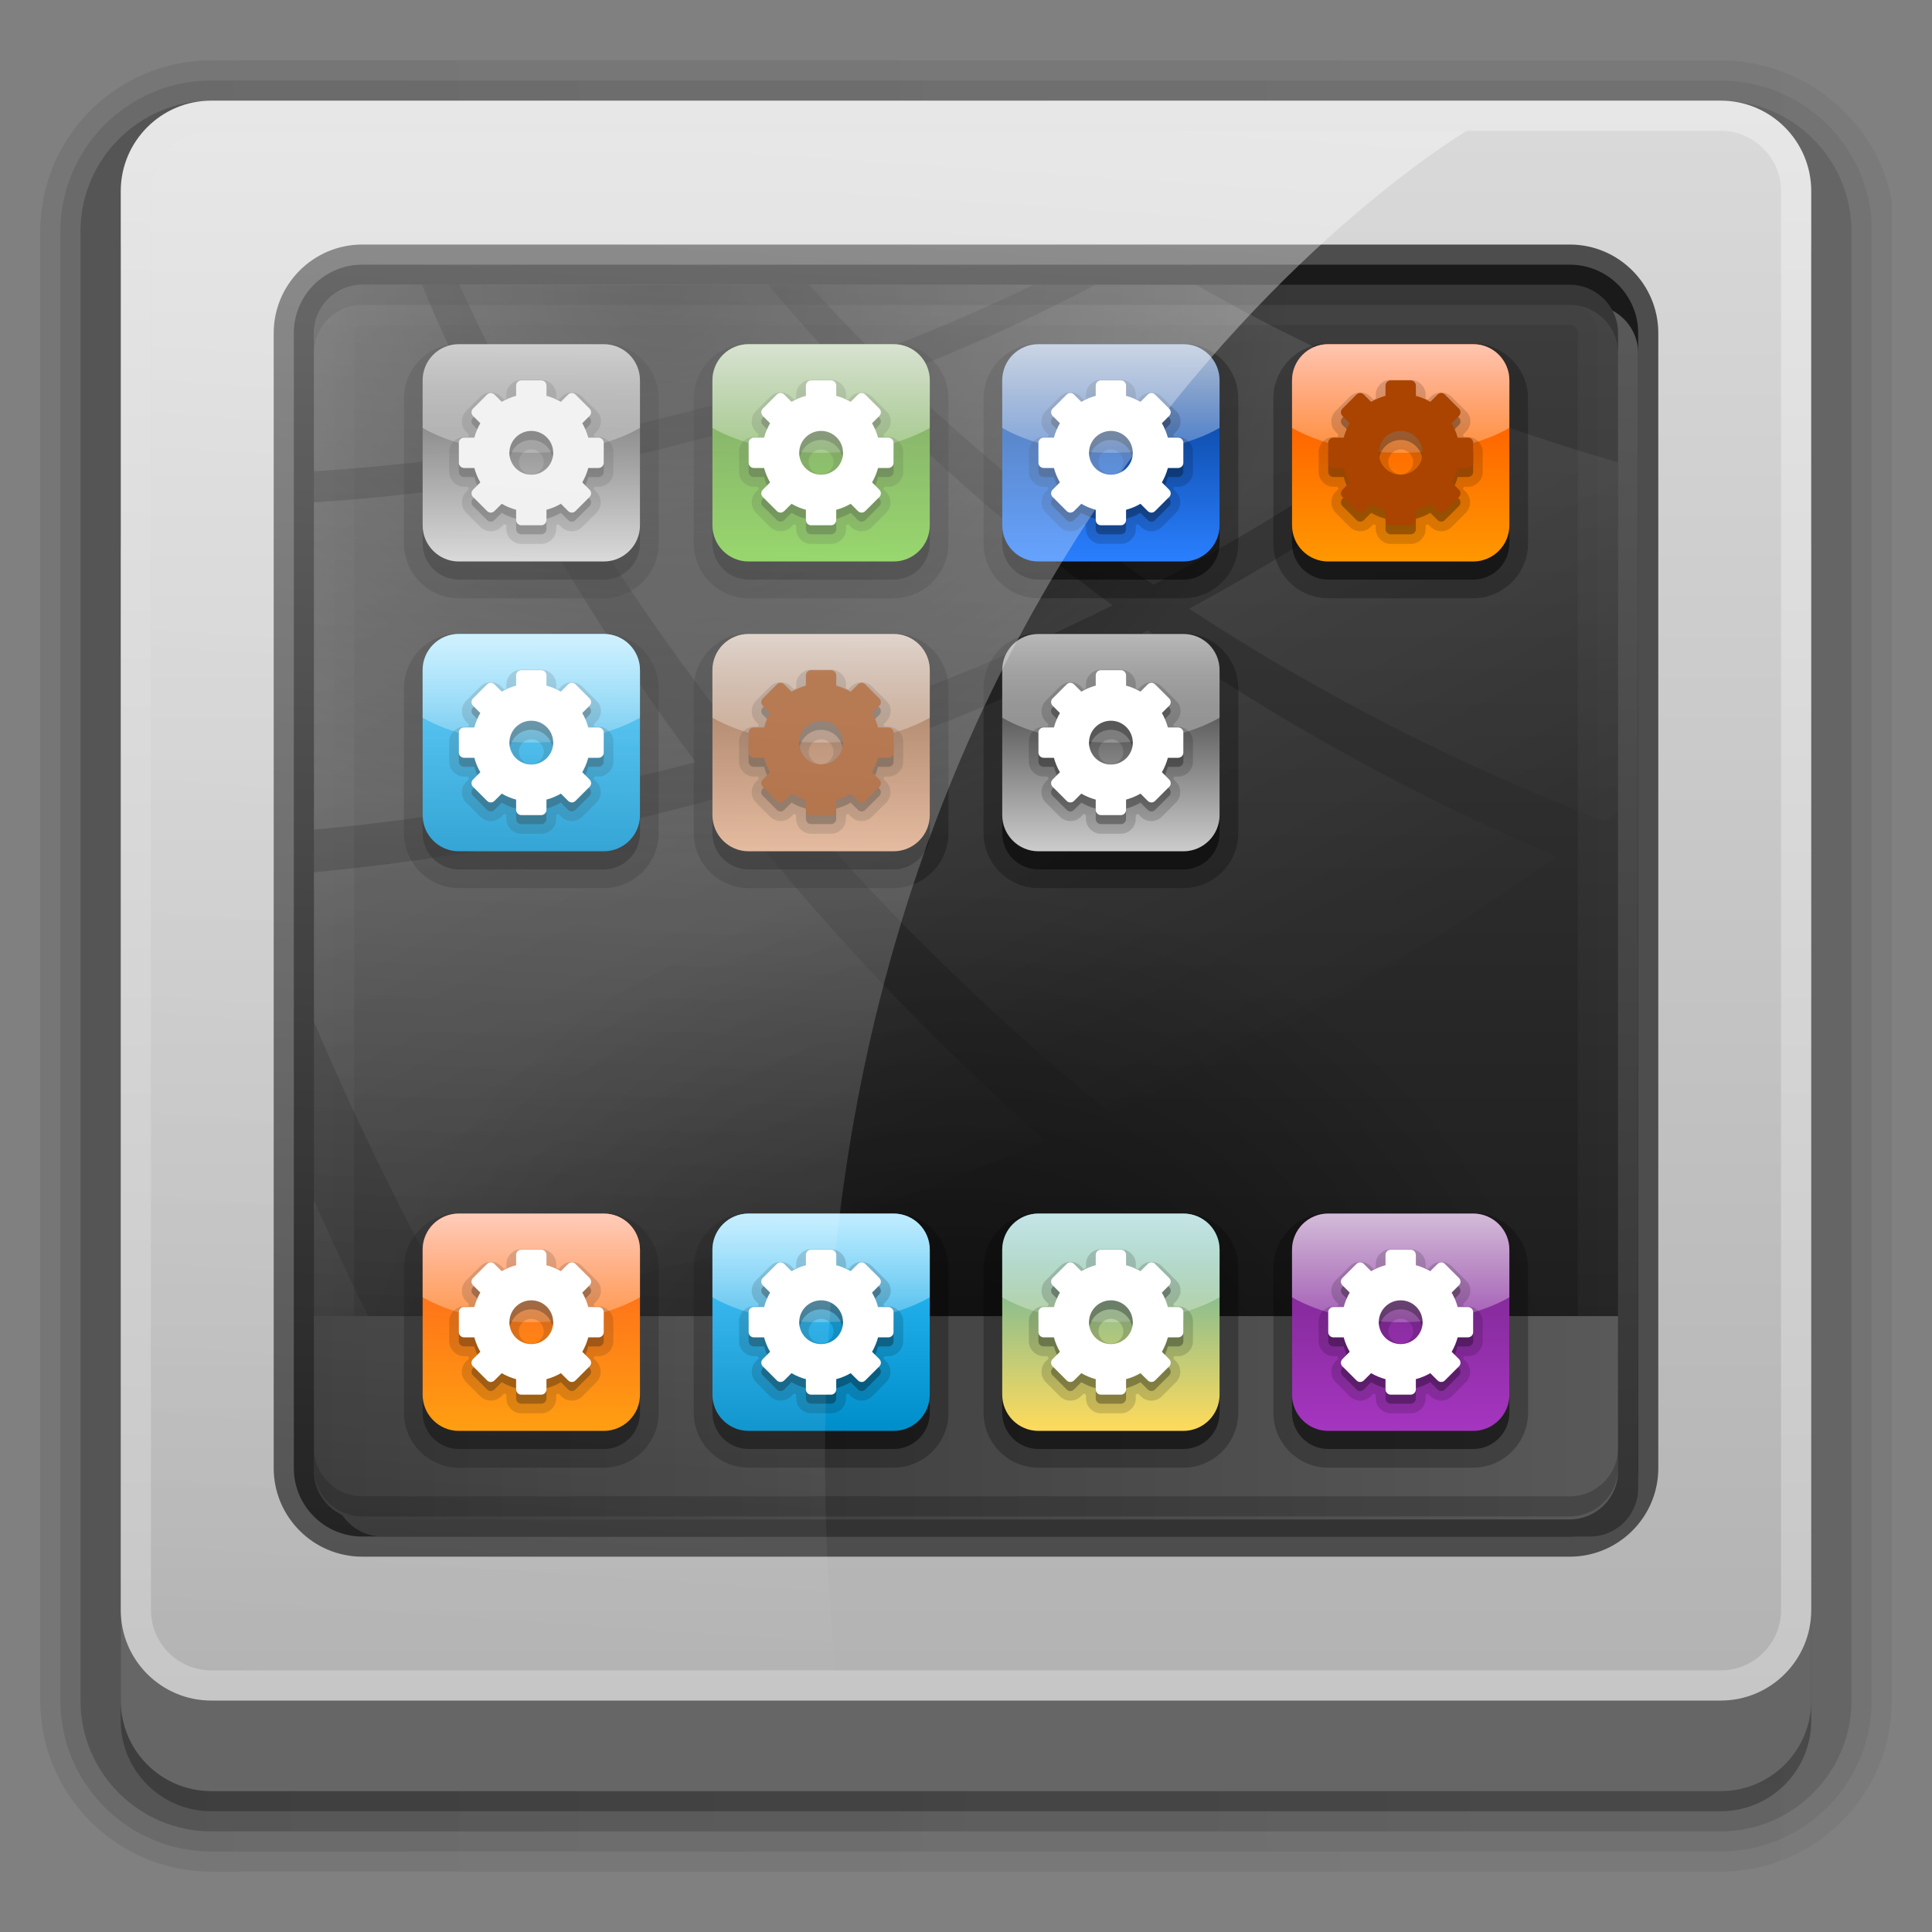 <?xml version="1.0" encoding="utf-8"?>
<!-- Generator: Adobe Illustrator 14.0.0, SVG Export Plug-In . SVG Version: 6.00 Build 43363)  -->
<!DOCTYPE svg PUBLIC "-//W3C//DTD SVG 1.1//EN" "http://www.w3.org/Graphics/SVG/1.1/DTD/svg11.dtd">
<svg version="1.1"
	 id="svg2408" xmlns:dc="http://purl.org/dc/elements/1.1/" xmlns:svg="http://www.w3.org/2000/svg" xmlns:cc="http://creativecommons.org/ns#" xmlns:inkscape="http://www.inkscape.org/namespaces/inkscape" xmlns:rdf="http://www.w3.org/1999/02/22-rdf-syntax-ns#"
	 xmlns="http://www.w3.org/2000/svg" xmlns:xlink="http://www.w3.org/1999/xlink" x="0px" y="0px" width="96px" height="96px"
	 viewBox="0 0 96 96" enable-background="new 0 0 96 96" xml:space="preserve">
<rect x="0" y="0" width="96" height="96" fill="#808080" stroke="none"/>
<g>
	<linearGradient id="SVGID_1_" gradientUnits="userSpaceOnUse" x1="2" y1="48" x2="94" y2="48">
		<stop  offset="0" style="stop-color:#000000"/>
		<stop  offset="1" style="stop-color:#000000;stop-opacity:0.588"/>
	</linearGradient>
	<path opacity="0.08" fill="url(#SVGID_1_)" enable-background="new    " d="M10.5,93C5.813,93,2,89.187,2,84.5v-73
		C2,6.813,5.813,3,10.5,3h75c4.145,0,7.786,3.007,8.5,7v74.5c0,4.687-3.813,8.5-8.5,8.5H10.5z"/>
	<linearGradient id="SVGID_2_" gradientUnits="userSpaceOnUse" x1="3" y1="48" x2="93" y2="48">
		<stop  offset="0" style="stop-color:#000000"/>
		<stop  offset="1" style="stop-color:#000000;stop-opacity:0.588"/>
	</linearGradient>
	<path opacity="0.1" fill="url(#SVGID_2_)" enable-background="new    " d="M10.5,92C6.364,92,3,88.636,3,84.5v-73
		C3,7.364,6.364,4,10.5,4h75c3.968,0,7.242,3.097,7.5,7v73.5c0,4.136-3.364,7.5-7.5,7.5H10.5z"/>
	<linearGradient id="SVGID_3_" gradientUnits="userSpaceOnUse" x1="4" y1="48" x2="92" y2="48">
		<stop  offset="0" style="stop-color:#000000"/>
		<stop  offset="1" style="stop-color:#000000;stop-opacity:0.588"/>
	</linearGradient>
	<path opacity="0.2" fill="url(#SVGID_3_)" enable-background="new    " d="M10.5,91C6.916,91,4,88.084,4,84.5v-73
		C4,7.916,6.916,5,10.5,5h75c3.584,0,6.5,2.916,6.5,6.5v73c0,3.584-2.916,6.5-6.5,6.5H10.5z"/>
	<linearGradient id="SVGID_4_" gradientUnits="userSpaceOnUse" x1="47.999" y1="8" x2="47.999" y2="90.419">
		<stop  offset="0" style="stop-color:#000000"/>
		<stop  offset="1" style="stop-color:#000000;stop-opacity:0.588"/>
	</linearGradient>
	<path opacity="0.45" fill="url(#SVGID_4_)" enable-background="new    " d="M90,12.5c0-2.484-2.016-4.5-4.5-4.5h-75
		C8.015,8,6,10.016,6,12.5v18V63v22.5c0,2.487,2.015,4.5,4.5,4.5h75c2.484,0,4.5-2.013,4.5-4.5V12.5z"/>
</g>
<g>
	<g>
		<g>
			<path fill="#666666" d="M90,84.5c0,2.487-2.016,4.5-4.5,4.5h-75C8.015,89,6,86.987,6,84.5v-57c0-2.484,2.015-4.5,4.5-4.5h75
				c2.484,0,4.5,2.016,4.5,4.5V84.5z"/>
		</g>
		<linearGradient id="SVGID_5_" gradientUnits="userSpaceOnUse" x1="48.001" y1="84.5" x2="48.001" y2="5">
			<stop  offset="0" style="stop-color:#C6C6C6"/>
			<stop  offset="1" style="stop-color:#E7E7E7"/>
		</linearGradient>
		<path fill="url(#SVGID_5_)" d="M90,80c0,2.487-2.016,4.5-4.5,4.5h-75C8.015,84.5,6,82.487,6,80V9.5C6,7.016,8.015,5,10.5,5h75
			C87.984,5,90,7.016,90,9.5V80z"/>
		<linearGradient id="SVGID_6_" gradientUnits="userSpaceOnUse" x1="48.001" y1="83" x2="48.001" y2="6.5">
			<stop  offset="0" style="stop-color:#B3B3B3"/>
			<stop  offset="1" style="stop-color:#D9D9D9"/>
		</linearGradient>
		<path fill="url(#SVGID_6_)" d="M10.5,83c-1.654,0-3-1.346-3-3V9.5c0-1.654,1.346-3,3-3h75c1.654,0,3,1.346,3,3V80
			c0,1.654-1.346,3-3,3H10.5z"/>
	</g>
	<path fill="#4D4D4D" d="M18,77.35c-2.426,0-4.4-1.974-4.4-4.399v-56.4c0-2.426,1.974-4.4,4.4-4.4h60c2.427,0,4.4,1.974,4.4,4.4
		v56.4c0,2.426-1.974,4.399-4.4,4.399H18z"/>
	<g>
		<path fill="#1A1A1A" d="M18,76.35c-1.875,0-3.4-1.525-3.4-3.399v-56.4c0-1.875,1.525-3.4,3.4-3.4h60c1.875,0,3.4,1.525,3.4,3.4
			v56.4c0,1.874-1.525,3.399-3.4,3.399H18z"/>
		<linearGradient id="SVGID_7_" gradientUnits="userSpaceOnUse" x1="49" y1="76.35" x2="49" y2="15.15">
			<stop  offset="0" style="stop-color:#333333"/>
			<stop  offset="1" style="stop-color:#595959"/>
		</linearGradient>
		<path fill="url(#SVGID_7_)" d="M19,76.35c-1.323,0-2.4-1.076-2.4-2.399v-56.4c0-1.323,1.077-2.4,2.4-2.4h60
			c1.323,0,2.4,1.077,2.4,2.4v56.4c0,1.323-1.077,2.399-2.4,2.399H19z"/>
		<g>
			<linearGradient id="SVGID_8_" gradientUnits="userSpaceOnUse" x1="48.001" y1="75.35" x2="48.001" y2="14.15">
				<stop  offset="0" style="stop-color:#1F1F1F"/>
				<stop  offset="1" style="stop-color:#454545"/>
			</linearGradient>
			<path fill="url(#SVGID_8_)" d="M18,75.35c-1.323,0-2.4-1.076-2.4-2.399v-56.4c0-1.323,1.077-2.4,2.4-2.4h60
				c1.323,0,2.4,1.077,2.4,2.4v56.4c0,1.323-1.077,2.399-2.4,2.399H18z"/>
			<path opacity="0.03" d="M18,74.35c-0.772,0-1.4-0.628-1.4-1.399v-56.4c0-0.772,0.628-1.4,1.4-1.4h60c0.772,0,1.4,0.628,1.4,1.4
				v56.4c0,0.771-0.628,1.399-1.4,1.399H18z"/>
			<linearGradient id="SVGID_9_" gradientUnits="userSpaceOnUse" x1="48.001" y1="73.35" x2="48.001" y2="16.15">
				<stop  offset="0" style="stop-color:#191919"/>
				<stop  offset="1" style="stop-color:#3C3C3C"/>
			</linearGradient>
			<path fill="url(#SVGID_9_)" d="M18,73.35c-0.221,0-0.4-0.179-0.4-0.399v-56.4c0-0.221,0.179-0.4,0.4-0.4h60
				c0.221,0,0.4,0.179,0.4,0.4v56.4c0,0.221-0.18,0.399-0.4,0.399H18z"/>
			<g>
				<defs>
					<path id="SVGID_10_" d="M18,75.35c-1.323,0-2.4-1.076-2.4-2.399v-56.4c0-1.323,1.077-2.4,2.4-2.4h60c1.323,0,2.4,1.077,2.4,2.4
						v56.4c0,1.323-1.077,2.399-2.4,2.399H18z"/>
				</defs>
				<clipPath id="SVGID_11_">
					<use xlink:href="#SVGID_10_"  overflow="visible"/>
				</clipPath>
				<g id="path3698_8_" inkscape:connector-curvature="0" opacity="0.2" clip-path="url(#SVGID_11_)">
					
						<linearGradient id="SVGID_12_" gradientUnits="userSpaceOnUse" x1="11.384" y1="3.13" x2="53.131" y2="57.127" gradientTransform="matrix(0.983 0.185 -0.185 0.983 4.809 -4.413)">
						<stop  offset="0" style="stop-color:#FFFFFF"/>
						<stop  offset="1" style="stop-color:#FFFFFF;stop-opacity:0"/>
					</linearGradient>
					<path fill="url(#SVGID_12_)" d="M-18.726,66.332c-0.34-8.27-0.211-16.471,0.38-24.562c9.5,1.778,18.874,2.394,27.933,1.993
						c2.348,7.455,5.334,14.864,8.956,22.141C6.622,67.615-5.907,67.845-18.726,66.332L-18.726,66.332 M22.688,65.247
						c-3.953-7.093-7.26-14.345-9.913-21.668c8.004-0.569,15.741-1.932,23.103-3.983c4.665,6.02,10.039,11.764,16.09,17.106
						C42.808,60.544,32.993,63.45,22.688,65.247L22.688,65.247 M55.164,55.313c-6.249-5.103-11.825-10.636-16.69-16.473
						c6.52-1.984,12.727-4.512,18.559-7.51c6.115,4.292,12.909,8.085,20.31,11.227C70.529,47.441,63.107,51.732,55.164,55.313
						L55.164,55.313 M79.724,40.81c-7.498-2.896-14.402-6.469-20.635-10.564c5.177-2.802,10.043-5.979,14.561-9.475
						c6.901,2.533,14.388,4.377,22.351,5.365C91.091,31.427,85.651,36.346,79.724,40.81L79.724,40.81 M-18.167,39.502
						c0.49-5.854,1.223-11.648,2.193-17.366c7.094,1.742,14.142,2.703,21.026,2.966c0.95,5.514,2.245,11.041,3.888,16.547
						C0.139,41.957-8.957,41.287-18.167,39.502L-18.167,39.502 M12.042,41.499c-1.87-5.421-3.384-10.877-4.542-16.331
						c6.192,0.089,12.241-0.385,18.075-1.359c2.592,4.8,5.59,9.503,8.988,14.057C27.376,39.777,19.834,41.021,12.042,41.499
						L12.042,41.499 M37.099,37.161c-3.553-4.428-6.705-9.02-9.447-13.721c5.256-0.993,10.328-2.394,15.17-4.156
						c3.743,3.834,7.904,7.456,12.462,10.796C49.558,32.921,43.477,35.305,37.099,37.161L37.099,37.161 M57.308,29.048
						c-4.655-3.198-8.916-6.691-12.76-10.411c4.371-1.687,8.547-3.669,12.499-5.914c4.49,2.779,9.374,5.235,14.611,7.292
						C67.195,23.357,62.399,26.386,57.308,29.048L57.308,29.048 M-15.688,20.492c0.771-4.326,1.679-8.607,2.721-12.837
						C-7.486,9.251-2.019,10.3,3.36,10.851c0.273,4.198,0.748,8.421,1.428,12.654C-1.922,23.201-8.783,22.223-15.688,20.492
						L-15.688,20.492 M7.173,23.585c-0.838-4.194-1.467-8.386-1.887-12.558c4.904,0.396,9.729,0.38,14.426-0.008
						c1.459,3.834,3.166,7.638,5.121,11.386C19.126,23.304,13.218,23.717,7.173,23.585L7.173,23.585 M26.862,22.063
						c-2.074-3.678-3.897-7.419-5.469-11.198c4.286-0.438,8.461-1.186,12.49-2.213c2.352,3.273,4.972,6.451,7.852,9.5
						C36.981,19.822,32.009,21.141,26.862,22.063L26.862,22.063 M43.429,17.538c-2.963-2.965-5.667-6.066-8.102-9.27
						c3.681-1.009,7.235-2.253,10.643-3.708c2.992,2.618,6.251,5.076,9.761,7.334C51.835,14.042,47.726,15.935,43.429,17.538
						L43.429,17.538 M-12.659,6.415c0.838-3.311,1.759-6.588,2.762-9.831c4.351,1.429,8.703,2.458,13.006,3.122
						C3.042,2.987,3.102,6.292,3.286,9.613C-1.97,9.045-7.308,7.995-12.659,6.415L-12.659,6.415 M5.169,9.797
						C4.868,6.492,4.697,3.2,4.657-0.071c3.964,0.533,7.883,0.756,11.724,0.696c0.81,3.095,1.778,6.185,2.906,9.257
						C14.688,10.229,9.966,10.213,5.169,9.797L5.169,9.797 M20.934,9.742c-1.219-3.032-2.276-6.087-3.171-9.151
						c3.54-0.118,7.01-0.477,10.384-1.055c1.505,2.761,3.187,5.479,5.042,8.137C29.231,8.646,25.136,9.345,20.934,9.742
						L20.934,9.742 M34.607,7.311c-1.925-2.605-3.675-5.275-5.246-7.993c3.114-0.586,6.146-1.36,9.075-2.306
						c2.035,2.342,4.252,4.602,6.646,6.759C41.726,5.166,38.228,6.353,34.607,7.311L34.607,7.311"/>
				</g>
			</g>
			<radialGradient id="SVGID_13_" cx="47.5" cy="75.584" r="31.513" gradientUnits="userSpaceOnUse">
				<stop  offset="0" style="stop-color:#000000"/>
				<stop  offset="1" style="stop-color:#000000;stop-opacity:0"/>
			</radialGradient>
			<path opacity="0.65" fill="url(#SVGID_13_)" d="M18,75.35c-1.323,0-2.4-1.076-2.4-2.399v-56.4c0-1.323,1.077-2.4,2.4-2.4h60
				c1.323,0,2.4,1.077,2.4,2.4v56.4c0,1.323-1.077,2.399-2.4,2.399H18z"/>
			
				<radialGradient id="SVGID_14_" cx="32.667" cy="13.918" r="31.513" gradientTransform="matrix(1 0 0 0.918 0 1.146)" gradientUnits="userSpaceOnUse">
				<stop  offset="0" style="stop-color:#000000"/>
				<stop  offset="1" style="stop-color:#000000;stop-opacity:0"/>
			</radialGradient>
			<path opacity="0.65" fill="url(#SVGID_14_)" d="M18,75.35c-1.323,0-2.4-1.076-2.4-2.399v-56.4c0-1.323,1.077-2.4,2.4-2.4h60
				c1.323,0,2.4,1.077,2.4,2.4v56.4c0,1.323-1.077,2.399-2.4,2.399H18z"/>
			<path display="none" opacity="0.6" fill="#1793D1" d="M18,75.35c-1.323,0-2.4-1.076-2.4-2.399v-56.4c0-1.323,1.077-2.4,2.4-2.4h8
				v61.2H18z"/>
			<linearGradient id="SVGID_15_" gradientUnits="userSpaceOnUse" x1="15.6" y1="70.449" x2="80.4" y2="70.449">
				<stop  offset="0" style="stop-color:#333333"/>
				<stop  offset="1" style="stop-color:#595959"/>
			</linearGradient>
			<path fill="url(#SVGID_15_)" d="M15.6,65.398V73.1c0,1.322,1.077,2.399,2.4,2.399h60c1.323,0,2.4-1.077,2.4-2.399v-7.701H15.6z"
				/>
			<path opacity="0.2" d="M78,14.15H18c-1.323,0-2.4,1.077-2.4,2.4v1c0-1.323,1.077-2.4,2.4-2.4h60c1.323,0,2.4,1.077,2.4,2.4v-1
				C80.4,15.227,79.323,14.15,78,14.15z"/>
			<path opacity="0.2" d="M78,75.35H18c-1.323,0-2.4-1.076-2.4-2.4v-1c0,1.324,1.077,2.4,2.4,2.4h60c1.323,0,2.4-1.076,2.4-2.4v1
				C80.4,74.273,79.323,75.35,78,75.35z"/>
		</g>
	</g>
	<g id="layer6">
		<g id="g4111">
			<path id="path4056" opacity="0.25" enable-background="new    " d="M20.072,70.2c0,1.5,1.229,2.728,2.728,2.728H30
				c1.5,0,2.728-1.228,2.728-2.728V63c0-1.5-1.229-2.729-2.728-2.729h-7.2c-1.499,0-2.728,1.229-2.728,2.729V70.2z"/>
			<path id="rect4050" opacity="0.5" enable-background="new    " d="M21,70.2V63c0-0.994,0.806-1.8,1.8-1.8H30
				c0.994,0,1.8,0.806,1.8,1.8v7.2c0,0.994-0.806,1.8-1.8,1.8h-7.2C21.806,72,21,71.194,21,70.2z"/>
			
				<linearGradient id="rect4020_1_" gradientUnits="userSpaceOnUse" x1="-575.1" y1="15.6" x2="-564.3" y2="15.6" gradientTransform="matrix(0 -1 -1 0 42 -504)">
				<stop  offset="0" style="stop-color:#FF9800"/>
				<stop  offset="1" style="stop-color:#FF4600"/>
			</linearGradient>
			<path id="rect4020" fill="url(#rect4020_1_)" d="M21,69.3v-7.2c0-0.993,0.806-1.8,1.8-1.8H30c0.994,0,1.8,0.807,1.8,1.8v7.2
				c0,0.994-0.806,1.8-1.8,1.8h-7.2C21.806,71.1,21,70.294,21,69.3z"/>
			
				<linearGradient id="path4028_1_" gradientUnits="userSpaceOnUse" x1="32.4" y1="-56.7" x2="32.4" y2="-68.401" gradientTransform="matrix(1 0 0 -1 -6 0)">
				<stop  offset="0" style="stop-color:#FFFFFF"/>
				<stop  offset="1" style="stop-color:#FFFFFF;stop-opacity:0"/>
			</linearGradient>
			<path id="path4028" inkscape:connector-curvature="0" fill="url(#path4028_1_)" d="M22.8,60.3c-0.997,0-1.8,0.804-1.8,1.8v2.363
				c1.32,0.757,3.233,1.237,5.4,1.237s4.08-0.48,5.4-1.237V62.1c0-0.996-0.803-1.8-1.8-1.8H22.8z"/>
			<path id="path4109" opacity="0.15" enable-background="new    " d="M25.894,62.072c-0.388,0-0.731,0.339-0.731,0.73V63
				c-0.038,0.016-0.076,0.039-0.113,0.057l-0.141-0.141c-0.286-0.287-0.757-0.283-1.041,0l-0.703,0.703
				c-0.283,0.282-0.287,0.754,0,1.04l0.141,0.141c-0.018,0.037-0.041,0.075-0.056,0.112h-0.197c-0.392,0-0.731,0.343-0.731,0.731
				v1.013c0,0.389,0.339,0.731,0.731,0.731h0.197c0.016,0.038,0.039,0.075,0.056,0.112l-0.141,0.141
				c-0.287,0.286-0.283,0.758,0,1.041l0.703,0.703c0.283,0.282,0.754,0.285,1.041,0l0.141-0.141c0.037,0.018,0.075,0.04,0.113,0.056
				v0.197c0,0.392,0.343,0.731,0.731,0.731h1.013c0.389,0,0.731-0.34,0.731-0.731V69.3c0.038-0.016,0.075-0.038,0.112-0.056
				l0.141,0.141c0.287,0.286,0.758,0.282,1.041,0l0.703-0.703c0.283-0.283,0.287-0.755,0-1.041L29.494,67.5
				c0.018-0.037,0.041-0.074,0.056-0.112h0.197c0.392,0,0.731-0.343,0.731-0.731v-1.013c0-0.389-0.339-0.731-0.731-0.731H29.55
				c-0.016-0.037-0.039-0.075-0.056-0.112l0.141-0.141c0.093-0.093,0.223-0.283,0.225-0.506c0.002-0.239-0.07-0.38-0.225-0.534
				l-0.703-0.703c-0.283-0.283-0.754-0.286-1.041,0l-0.141,0.141c-0.037-0.018-0.075-0.041-0.112-0.057v-0.197
				c0-0.392-0.343-0.73-0.731-0.73H25.894z M26.4,65.531c0.336,0,0.619,0.283,0.619,0.619c0,0.335-0.283,0.618-0.619,0.618
				c-0.335,0-0.619-0.283-0.619-0.618C25.781,65.814,26.064,65.531,26.4,65.531z"/>
			<path id="path4105" inkscape:connector-curvature="0" opacity="0.3" enable-background="new    " d="M30,65.652
				c0-0.142-0.118-0.257-0.262-0.257h-0.507c-0.068-0.253-0.169-0.494-0.298-0.716l0.36-0.361c0.051-0.051,0.078-0.111,0.079-0.178
				c0-0.065-0.024-0.134-0.074-0.183l-0.707-0.707c-0.1-0.1-0.258-0.097-0.36,0.006l-0.361,0.36
				c-0.222-0.129-0.463-0.23-0.716-0.298v-0.508c0-0.144-0.116-0.262-0.257-0.262h-0.995c-0.141,0-0.256,0.118-0.256,0.262v0.508
				c-0.253,0.067-0.495,0.169-0.716,0.298l-0.361-0.36c-0.102-0.103-0.26-0.105-0.36-0.006l-0.707,0.707
				c-0.1,0.101-0.097,0.259,0.005,0.36l0.36,0.361c-0.128,0.222-0.23,0.463-0.298,0.716h-0.507c-0.144,0-0.262,0.115-0.262,0.257
				v0.995c0,0.142,0.118,0.257,0.262,0.257h0.507c0.068,0.253,0.17,0.495,0.298,0.716l-0.36,0.361
				c-0.102,0.103-0.105,0.261-0.005,0.36l0.707,0.707c0.1,0.1,0.258,0.097,0.36-0.006l0.361-0.36
				c0.221,0.129,0.463,0.23,0.716,0.299v0.507c0,0.144,0.115,0.262,0.256,0.262h0.995c0.141,0,0.256-0.118,0.256-0.262v-0.507
				c0.254-0.068,0.496-0.17,0.717-0.299l0.361,0.36c0.102,0.103,0.26,0.105,0.36,0.006l0.707-0.707c0.1-0.1,0.097-0.258-0.005-0.36
				l-0.36-0.361c0.128-0.221,0.23-0.463,0.298-0.716h0.507c0.144,0,0.262-0.115,0.262-0.257V65.652L30,65.652z M27.488,66.15
				c0,0.601-0.487,1.088-1.088,1.088s-1.088-0.487-1.088-1.088c0-0.602,0.487-1.089,1.088-1.089S27.488,65.549,27.488,66.15z"/>
			<path id="path5066" inkscape:connector-curvature="0" fill="#FFFFFF" d="M30,65.202c0-0.141-0.118-0.256-0.262-0.256h-0.507
				c-0.068-0.254-0.169-0.495-0.298-0.717l0.36-0.361c0.051-0.051,0.078-0.111,0.079-0.178c0-0.065-0.024-0.133-0.074-0.183
				l-0.707-0.706c-0.1-0.101-0.258-0.097-0.36,0.005l-0.361,0.36c-0.222-0.128-0.463-0.23-0.716-0.298v-0.507
				c0-0.145-0.116-0.263-0.257-0.263h-0.995c-0.141,0-0.256,0.118-0.256,0.263v0.507c-0.253,0.067-0.495,0.17-0.716,0.298
				l-0.361-0.36c-0.102-0.102-0.26-0.105-0.36-0.005l-0.707,0.706c-0.1,0.101-0.097,0.259,0.005,0.36l0.36,0.361
				c-0.128,0.222-0.23,0.463-0.298,0.718h-0.507c-0.144,0-0.262,0.114-0.262,0.255v0.995c0,0.142,0.118,0.257,0.262,0.257h0.507
				c0.068,0.253,0.17,0.495,0.298,0.717l-0.36,0.36c-0.102,0.103-0.105,0.261-0.005,0.36l0.707,0.707
				c0.1,0.101,0.258,0.097,0.36-0.005l0.361-0.36c0.221,0.128,0.463,0.229,0.716,0.298v0.507c0,0.145,0.115,0.262,0.256,0.262h0.995
				c0.141,0,0.256-0.117,0.256-0.262v-0.507c0.254-0.068,0.496-0.17,0.717-0.298l0.361,0.36c0.102,0.102,0.26,0.105,0.36,0.005
				l0.707-0.707c0.1-0.1,0.097-0.258-0.005-0.36l-0.36-0.36c0.128-0.222,0.23-0.464,0.298-0.717h0.507
				c0.144,0,0.262-0.115,0.262-0.257V65.202L30,65.202z M27.488,65.7c0,0.601-0.487,1.088-1.088,1.088s-1.088-0.487-1.088-1.088
				c0-0.602,0.487-1.088,1.088-1.088S27.488,65.099,27.488,65.7z"/>
		</g>
		<g id="g4120" transform="translate(16,0)">
			<path id="path4122" opacity="0.25" enable-background="new    " d="M18.472,70.2c0,1.5,1.229,2.728,2.729,2.728h7.2
				c1.499,0,2.728-1.228,2.728-2.728V63c0-1.5-1.229-2.729-2.728-2.729h-7.2c-1.5,0-2.729,1.229-2.729,2.729V70.2z"/>
			<path id="rect4124" opacity="0.5" enable-background="new    " d="M19.4,70.2V63c0-0.994,0.806-1.8,1.8-1.8h7.2
				c0.994,0,1.8,0.806,1.8,1.8v7.2c0,0.994-0.806,1.8-1.8,1.8h-7.2C20.206,72,19.4,71.194,19.4,70.2z"/>
			
				<linearGradient id="rect4126_1_" gradientUnits="userSpaceOnUse" x1="-591.1" y1="17.2" x2="-580.3" y2="17.2" gradientTransform="matrix(0 -1 -1 0 42 -520)">
				<stop  offset="0" style="stop-color:#008ECA"/>
				<stop  offset="1" style="stop-color:#35C3FF"/>
			</linearGradient>
			<path id="rect4126" fill="url(#rect4126_1_)" d="M19.4,69.3v-7.2c0-0.993,0.806-1.8,1.8-1.8h7.2c0.994,0,1.8,0.807,1.8,1.8v7.2
				c0,0.994-0.806,1.8-1.8,1.8h-7.2C20.206,71.1,19.4,70.294,19.4,69.3z"/>
			
				<linearGradient id="path4128_1_" gradientUnits="userSpaceOnUse" x1="14.8" y1="-56.7" x2="14.8" y2="-68.401" gradientTransform="matrix(1 0 0 -1 10 0)">
				<stop  offset="0" style="stop-color:#FFFFFF"/>
				<stop  offset="1" style="stop-color:#FFFFFF;stop-opacity:0"/>
			</linearGradient>
			<path id="path4128" inkscape:connector-curvature="0" fill="url(#path4128_1_)" d="M21.2,60.3c-0.997,0-1.8,0.804-1.8,1.8v2.363
				c1.32,0.757,3.233,1.237,5.4,1.237s4.08-0.48,5.4-1.237V62.1c0-0.996-0.804-1.8-1.8-1.8H21.2z"/>
			<path id="path4130" opacity="0.15" enable-background="new    " d="M24.294,62.072c-0.389,0-0.731,0.339-0.731,0.73V63
				c-0.037,0.016-0.076,0.039-0.112,0.057l-0.141-0.141c-0.286-0.287-0.758-0.283-1.041,0l-0.703,0.703
				c-0.283,0.282-0.286,0.754,0,1.04l0.141,0.141c-0.018,0.037-0.04,0.075-0.056,0.112h-0.197c-0.392,0-0.731,0.343-0.731,0.731
				v1.013c0,0.389,0.339,0.731,0.731,0.731h0.197c0.016,0.038,0.039,0.075,0.056,0.112l-0.141,0.141
				c-0.286,0.286-0.283,0.758,0,1.041l0.703,0.703c0.283,0.282,0.755,0.285,1.041,0l0.141-0.141c0.036,0.018,0.075,0.04,0.112,0.056
				v0.197c0,0.392,0.343,0.731,0.731,0.731h1.013c0.389,0,0.73-0.34,0.73-0.731V69.3c0.038-0.016,0.076-0.038,0.113-0.056
				l0.141,0.141c0.286,0.286,0.758,0.282,1.04,0l0.703-0.703c0.283-0.283,0.286-0.755,0-1.041L27.894,67.5
				c0.018-0.037,0.04-0.074,0.057-0.112h0.196c0.393,0,0.731-0.343,0.731-0.731v-1.013c0-0.389-0.339-0.731-0.731-0.731H27.95
				c-0.017-0.037-0.039-0.075-0.057-0.112l0.141-0.141c0.093-0.093,0.224-0.283,0.226-0.506c0.002-0.239-0.07-0.38-0.226-0.534
				l-0.703-0.703c-0.282-0.283-0.754-0.286-1.04,0l-0.141,0.141c-0.037-0.018-0.075-0.041-0.113-0.057v-0.197
				c0-0.392-0.342-0.73-0.73-0.73H24.294z M24.8,65.531c0.336,0,0.619,0.283,0.619,0.619c0,0.335-0.283,0.618-0.619,0.618
				c-0.335,0-0.618-0.283-0.618-0.618C24.182,65.814,24.465,65.531,24.8,65.531z"/>
			<path id="path4132" inkscape:connector-curvature="0" opacity="0.3" enable-background="new    " d="M28.4,65.652
				c0-0.142-0.118-0.257-0.262-0.257h-0.508c-0.067-0.253-0.17-0.494-0.298-0.716l0.36-0.361c0.051-0.051,0.078-0.111,0.079-0.178
				c0-0.065-0.024-0.134-0.073-0.183l-0.707-0.707c-0.101-0.1-0.259-0.097-0.36,0.006l-0.361,0.36
				c-0.222-0.129-0.464-0.23-0.716-0.298v-0.508c0-0.144-0.117-0.262-0.258-0.262h-0.994c-0.142,0-0.257,0.118-0.257,0.262v0.508
				c-0.253,0.067-0.495,0.169-0.716,0.298l-0.361-0.36c-0.103-0.103-0.261-0.105-0.361-0.006l-0.706,0.707
				c-0.1,0.101-0.097,0.259,0.005,0.36l0.36,0.361c-0.128,0.222-0.23,0.463-0.298,0.716h-0.507c-0.144,0-0.262,0.115-0.262,0.257
				v0.995c0,0.142,0.118,0.257,0.262,0.257h0.507c0.067,0.253,0.169,0.495,0.298,0.716l-0.36,0.361
				c-0.102,0.103-0.105,0.261-0.005,0.36l0.706,0.707c0.101,0.1,0.259,0.097,0.361-0.006l0.361-0.36
				c0.221,0.129,0.463,0.23,0.716,0.299v0.507c0,0.144,0.115,0.262,0.257,0.262h0.994c0.141,0,0.256-0.118,0.256-0.262v-0.507
				c0.254-0.068,0.496-0.17,0.718-0.299l0.361,0.36c0.102,0.103,0.26,0.105,0.36,0.006l0.707-0.707c0.1-0.1,0.096-0.258-0.006-0.36
				l-0.36-0.361c0.128-0.221,0.23-0.463,0.298-0.716h0.508c0.144,0,0.262-0.115,0.262-0.257V65.652L28.4,65.652z M25.889,66.15
				c0,0.601-0.487,1.088-1.089,1.088c-0.601,0-1.088-0.487-1.088-1.088c0-0.602,0.487-1.089,1.088-1.089
				C25.401,65.062,25.889,65.549,25.889,66.15z"/>
			<path id="path4134" inkscape:connector-curvature="0" fill="#FFFFFF" d="M28.4,65.202c0-0.141-0.118-0.256-0.262-0.256h-0.508
				c-0.067-0.254-0.17-0.495-0.298-0.717l0.36-0.361c0.051-0.051,0.078-0.111,0.079-0.178c0-0.065-0.024-0.133-0.073-0.183
				l-0.707-0.706c-0.101-0.101-0.259-0.097-0.36,0.005l-0.361,0.36c-0.222-0.128-0.464-0.23-0.716-0.298v-0.507
				c0-0.145-0.117-0.263-0.258-0.263h-0.994c-0.142,0-0.257,0.118-0.257,0.263v0.507c-0.253,0.067-0.495,0.17-0.716,0.298
				l-0.361-0.36c-0.103-0.102-0.261-0.105-0.361-0.005l-0.706,0.706c-0.1,0.101-0.097,0.259,0.005,0.36l0.36,0.361
				c-0.128,0.222-0.23,0.463-0.298,0.718h-0.507c-0.144,0-0.262,0.114-0.262,0.255v0.995c0,0.142,0.118,0.257,0.262,0.257h0.507
				c0.067,0.253,0.169,0.495,0.298,0.717l-0.36,0.36c-0.102,0.103-0.105,0.261-0.005,0.36l0.706,0.707
				c0.101,0.101,0.259,0.097,0.361-0.005l0.361-0.36c0.221,0.128,0.463,0.229,0.716,0.298v0.507c0,0.145,0.115,0.262,0.257,0.262
				h0.994c0.141,0,0.256-0.117,0.256-0.262v-0.507c0.254-0.068,0.496-0.17,0.718-0.298l0.361,0.36
				c0.102,0.102,0.26,0.105,0.36,0.005l0.707-0.707c0.1-0.1,0.096-0.258-0.006-0.36l-0.36-0.36c0.128-0.222,0.23-0.464,0.298-0.717
				h0.508c0.144,0,0.262-0.115,0.262-0.257V65.202L28.4,65.202z M25.889,65.7c0,0.601-0.487,1.088-1.089,1.088
				c-0.601,0-1.088-0.487-1.088-1.088c0-0.602,0.487-1.088,1.088-1.088C25.401,64.612,25.889,65.099,25.889,65.7z"/>
		</g>
		<g id="g4140" transform="translate(32,0)">
			<path id="path4142" opacity="0.25" enable-background="new    " d="M16.872,70.2c0,1.5,1.229,2.728,2.728,2.728h7.2
				c1.5,0,2.729-1.228,2.729-2.728V63c0-1.5-1.229-2.729-2.729-2.729h-7.2c-1.499,0-2.728,1.229-2.728,2.729V70.2z"/>
			<path id="rect4144" opacity="0.5" enable-background="new    " d="M17.8,70.2V63c0-0.994,0.806-1.8,1.8-1.8h7.2
				c0.994,0,1.8,0.806,1.8,1.8v7.2c0,0.994-0.806,1.8-1.8,1.8h-7.2C18.605,72,17.8,71.194,17.8,70.2z"/>
			
				<linearGradient id="rect4146_1_" gradientUnits="userSpaceOnUse" x1="-607.1" y1="18.8" x2="-594.5" y2="18.8" gradientTransform="matrix(0 -1 -1 0 42 -536)">
				<stop  offset="0" style="stop-color:#FFDB5B"/>
				<stop  offset="1" style="stop-color:#26A4BC"/>
			</linearGradient>
			<path id="rect4146" fill="url(#rect4146_1_)" d="M17.8,69.3v-7.2c0-0.993,0.806-1.8,1.8-1.8h7.2c0.994,0,1.8,0.807,1.8,1.8v7.2
				c0,0.994-0.806,1.8-1.8,1.8h-7.2C18.605,71.1,17.8,70.294,17.8,69.3z"/>
			
				<linearGradient id="path4148_1_" gradientUnits="userSpaceOnUse" x1="-2.8" y1="-56.7" x2="-2.8" y2="-68.401" gradientTransform="matrix(1 0 0 -1 26 0)">
				<stop  offset="0" style="stop-color:#FFFFFF"/>
				<stop  offset="1" style="stop-color:#FFFFFF;stop-opacity:0"/>
			</linearGradient>
			<path id="path4148" inkscape:connector-curvature="0" fill="url(#path4148_1_)" d="M19.6,60.3c-0.996,0-1.8,0.804-1.8,1.8v2.363
				c1.32,0.757,3.233,1.237,5.4,1.237c2.166,0,4.08-0.48,5.399-1.237V62.1c0-0.996-0.803-1.8-1.8-1.8H19.6z"/>
			<path id="path4150" opacity="0.15" enable-background="new    " d="M22.693,62.072c-0.388,0-0.73,0.339-0.73,0.73V63
				c-0.038,0.016-0.076,0.039-0.113,0.057l-0.141-0.141c-0.286-0.287-0.757-0.283-1.04,0l-0.703,0.703
				c-0.283,0.282-0.287,0.754,0,1.04l0.141,0.141c-0.018,0.037-0.041,0.075-0.057,0.112h-0.196c-0.393,0-0.731,0.343-0.731,0.731
				v1.013c0,0.389,0.339,0.731,0.731,0.731h0.196c0.016,0.038,0.039,0.075,0.057,0.112l-0.141,0.141
				c-0.287,0.286-0.283,0.758,0,1.041l0.703,0.703c0.283,0.282,0.754,0.285,1.04,0l0.141-0.141c0.037,0.018,0.075,0.04,0.113,0.056
				v0.197c0,0.392,0.343,0.731,0.73,0.731h1.013c0.389,0,0.731-0.34,0.731-0.731V69.3c0.038-0.016,0.075-0.038,0.112-0.056
				l0.141,0.141c0.287,0.286,0.758,0.282,1.041,0l0.703-0.703c0.283-0.283,0.286-0.755,0-1.041L26.294,67.5
				c0.018-0.037,0.04-0.074,0.056-0.112h0.197c0.392,0,0.731-0.343,0.731-0.731v-1.013c0-0.389-0.34-0.731-0.731-0.731H26.35
				c-0.016-0.037-0.038-0.075-0.056-0.112l0.141-0.141c0.093-0.093,0.223-0.283,0.225-0.506c0.002-0.239-0.07-0.38-0.225-0.534
				l-0.703-0.703c-0.283-0.283-0.754-0.286-1.041,0l-0.141,0.141c-0.037-0.018-0.074-0.041-0.112-0.057v-0.197
				c0-0.392-0.343-0.73-0.731-0.73H22.693z M23.2,65.531c0.336,0,0.618,0.283,0.618,0.619c0,0.335-0.282,0.618-0.618,0.618
				s-0.619-0.283-0.619-0.618C22.581,65.814,22.864,65.531,23.2,65.531z"/>
			<path id="path4152" inkscape:connector-curvature="0" opacity="0.3" enable-background="new    " d="M26.8,65.652
				c0-0.142-0.117-0.257-0.262-0.257h-0.507c-0.068-0.253-0.17-0.494-0.298-0.716l0.36-0.361c0.051-0.051,0.078-0.111,0.079-0.178
				c0-0.065-0.024-0.134-0.074-0.183l-0.707-0.707c-0.1-0.1-0.258-0.097-0.36,0.006l-0.361,0.36
				c-0.221-0.129-0.463-0.23-0.716-0.298v-0.508c0-0.144-0.116-0.262-0.257-0.262h-0.995c-0.142,0-0.256,0.118-0.256,0.262v0.508
				c-0.254,0.067-0.495,0.169-0.717,0.298l-0.361-0.36c-0.102-0.103-0.26-0.105-0.36-0.006l-0.706,0.707
				c-0.101,0.101-0.097,0.259,0.005,0.36l0.36,0.361c-0.128,0.222-0.23,0.463-0.298,0.716h-0.507c-0.145,0-0.263,0.115-0.263,0.257
				v0.995c0,0.142,0.118,0.257,0.263,0.257h0.507c0.067,0.253,0.17,0.495,0.298,0.716l-0.36,0.361
				c-0.102,0.103-0.105,0.261-0.005,0.36l0.706,0.707c0.101,0.1,0.259,0.097,0.36-0.006l0.361-0.36
				c0.222,0.129,0.463,0.23,0.717,0.299v0.507c0,0.144,0.114,0.262,0.256,0.262h0.995c0.141,0,0.256-0.118,0.256-0.262v-0.507
				c0.254-0.068,0.496-0.17,0.717-0.299l0.361,0.36c0.103,0.103,0.261,0.105,0.36,0.006l0.707-0.707
				c0.101-0.1,0.097-0.258-0.005-0.36l-0.36-0.361c0.128-0.221,0.229-0.463,0.298-0.716h0.507c0.145,0,0.262-0.115,0.262-0.257
				V65.652L26.8,65.652z M24.288,66.15c0,0.601-0.487,1.088-1.088,1.088c-0.602,0-1.088-0.487-1.088-1.088
				c0-0.602,0.486-1.089,1.088-1.089C23.801,65.062,24.288,65.549,24.288,66.15z"/>
			<path id="path4154" inkscape:connector-curvature="0" fill="#FFFFFF" d="M26.8,65.202c0-0.141-0.117-0.256-0.262-0.256h-0.507
				c-0.068-0.254-0.17-0.495-0.298-0.717l0.36-0.361c0.051-0.051,0.078-0.111,0.079-0.178c0-0.065-0.024-0.133-0.074-0.183
				l-0.707-0.706c-0.1-0.101-0.258-0.097-0.36,0.005l-0.361,0.36c-0.221-0.128-0.463-0.23-0.716-0.298v-0.507
				c0-0.145-0.116-0.263-0.257-0.263h-0.995c-0.142,0-0.256,0.118-0.256,0.263v0.507c-0.254,0.067-0.495,0.17-0.717,0.298
				l-0.361-0.36c-0.102-0.102-0.26-0.105-0.36-0.005l-0.706,0.706c-0.101,0.101-0.097,0.259,0.005,0.36l0.36,0.361
				c-0.128,0.222-0.23,0.463-0.298,0.718h-0.507c-0.145,0-0.263,0.114-0.263,0.255v0.995c0,0.142,0.118,0.257,0.263,0.257h0.507
				c0.067,0.253,0.17,0.495,0.298,0.717l-0.36,0.36c-0.102,0.103-0.105,0.261-0.005,0.36l0.706,0.707
				c0.101,0.101,0.259,0.097,0.36-0.005l0.361-0.36c0.222,0.128,0.463,0.229,0.717,0.298v0.507c0,0.145,0.114,0.262,0.256,0.262
				h0.995c0.141,0,0.256-0.117,0.256-0.262v-0.507c0.254-0.068,0.496-0.17,0.717-0.298l0.361,0.36
				c0.103,0.102,0.261,0.105,0.36,0.005l0.707-0.707c0.101-0.1,0.097-0.258-0.005-0.36l-0.36-0.36
				c0.128-0.222,0.229-0.464,0.298-0.717h0.507c0.145,0,0.262-0.115,0.262-0.257V65.202L26.8,65.202z M24.288,65.7
				c0,0.601-0.487,1.088-1.088,1.088c-0.602,0-1.088-0.487-1.088-1.088c0-0.602,0.486-1.088,1.088-1.088
				C23.801,64.612,24.288,65.099,24.288,65.7z"/>
		</g>
		<g id="g4160" transform="translate(48,0)">
			<path id="path4162" opacity="0.25" enable-background="new    " d="M15.271,70.2c0,1.5,1.229,2.728,2.729,2.728h7.2
				c1.499,0,2.728-1.228,2.728-2.728V63c0-1.5-1.229-2.729-2.728-2.729H18c-1.499,0-2.729,1.229-2.729,2.729V70.2z"/>
			<path id="rect4164" opacity="0.5" enable-background="new    " d="M16.2,70.2V63c0-0.994,0.806-1.8,1.8-1.8h7.2
				c0.994,0,1.8,0.806,1.8,1.8v7.2c0,0.994-0.806,1.8-1.8,1.8H18C17.006,72,16.2,71.194,16.2,70.2z"/>
			
				<linearGradient id="rect4166_1_" gradientUnits="userSpaceOnUse" x1="-623.1" y1="20.4" x2="-612.3" y2="20.4" gradientTransform="matrix(0 -1 -1 0 42 -552)">
				<stop  offset="0" style="stop-color:#A535C0"/>
				<stop  offset="1" style="stop-color:#732586"/>
			</linearGradient>
			<path id="rect4166" fill="url(#rect4166_1_)" d="M16.2,69.3v-7.2c0-0.993,0.806-1.8,1.8-1.8h7.2c0.994,0,1.8,0.807,1.8,1.8v7.2
				c0,0.994-0.806,1.8-1.8,1.8H18C17.006,71.1,16.2,70.294,16.2,69.3z"/>
			
				<linearGradient id="path4168_1_" gradientUnits="userSpaceOnUse" x1="-20.4" y1="-56.7" x2="-20.4" y2="-68.401" gradientTransform="matrix(1 0 0 -1 42 0)">
				<stop  offset="0" style="stop-color:#FFFFFF"/>
				<stop  offset="1" style="stop-color:#FFFFFF;stop-opacity:0"/>
			</linearGradient>
			<path id="path4168" inkscape:connector-curvature="0" fill="url(#path4168_1_)" d="M18,60.3c-0.997,0-1.8,0.804-1.8,1.8v2.363
				c1.32,0.757,3.233,1.237,5.399,1.237c2.167,0,4.08-0.48,5.4-1.237V62.1c0-0.996-0.804-1.8-1.8-1.8H18z"/>
			<path id="path4170" opacity="0.15" enable-background="new    " d="M21.094,62.072c-0.389,0-0.731,0.339-0.731,0.73V63
				c-0.038,0.016-0.075,0.039-0.112,0.057l-0.141-0.141c-0.286-0.287-0.758-0.283-1.041,0l-0.703,0.703
				c-0.282,0.282-0.286,0.754,0,1.04l0.141,0.141c-0.018,0.037-0.04,0.075-0.056,0.112h-0.197c-0.392,0-0.731,0.343-0.731,0.731
				v1.013c0,0.389,0.34,0.731,0.731,0.731h0.197c0.016,0.038,0.038,0.075,0.056,0.112l-0.141,0.141
				c-0.286,0.286-0.282,0.758,0,1.041l0.703,0.703c0.283,0.282,0.755,0.285,1.041,0l0.141-0.141c0.037,0.018,0.074,0.04,0.112,0.056
				v0.197c0,0.392,0.343,0.731,0.731,0.731h1.013c0.389,0,0.731-0.34,0.731-0.731V69.3c0.037-0.016,0.075-0.038,0.112-0.056
				l0.141,0.141c0.286,0.286,0.758,0.282,1.04,0l0.703-0.703c0.283-0.283,0.287-0.755,0-1.041L24.693,67.5
				c0.018-0.037,0.041-0.074,0.057-0.112h0.197c0.392,0,0.73-0.343,0.73-0.731v-1.013c0-0.389-0.339-0.731-0.73-0.731H24.75
				c-0.016-0.037-0.039-0.075-0.057-0.112l0.141-0.141c0.094-0.093,0.224-0.283,0.226-0.506c0.002-0.239-0.07-0.38-0.226-0.534
				l-0.703-0.703c-0.282-0.283-0.754-0.286-1.04,0l-0.141,0.141c-0.037-0.018-0.075-0.041-0.112-0.057v-0.197
				c0-0.392-0.343-0.73-0.731-0.73H21.094z M21.6,65.531c0.336,0,0.619,0.283,0.619,0.619c0,0.335-0.283,0.618-0.619,0.618
				c-0.335,0-0.618-0.283-0.618-0.618C20.981,65.814,21.265,65.531,21.6,65.531z"/>
			<path id="path4172" inkscape:connector-curvature="0" opacity="0.3" enable-background="new    " d="M25.2,65.652
				c0-0.142-0.118-0.257-0.262-0.257h-0.508c-0.067-0.253-0.169-0.494-0.298-0.716l0.36-0.361c0.051-0.051,0.078-0.111,0.079-0.178
				c0-0.065-0.023-0.134-0.073-0.183l-0.707-0.707c-0.101-0.1-0.259-0.097-0.36,0.006l-0.361,0.36
				c-0.222-0.129-0.463-0.23-0.716-0.298v-0.508c0-0.144-0.115-0.262-0.257-0.262h-0.995c-0.142,0-0.257,0.118-0.257,0.262v0.508
				c-0.253,0.067-0.495,0.169-0.716,0.298l-0.361-0.36c-0.103-0.103-0.261-0.105-0.36-0.006l-0.707,0.707
				c-0.1,0.101-0.097,0.259,0.006,0.36l0.36,0.361c-0.129,0.222-0.23,0.463-0.299,0.716h-0.507c-0.144,0-0.262,0.115-0.262,0.257
				v0.995c0,0.142,0.118,0.257,0.262,0.257h0.507c0.068,0.253,0.17,0.495,0.299,0.716l-0.36,0.361
				c-0.103,0.103-0.105,0.261-0.006,0.36l0.707,0.707c0.1,0.1,0.258,0.097,0.36-0.006l0.361-0.36
				c0.221,0.129,0.463,0.23,0.716,0.299v0.507c0,0.144,0.115,0.262,0.257,0.262h0.995c0.141,0,0.256-0.118,0.256-0.262v-0.507
				c0.254-0.068,0.495-0.17,0.717-0.299l0.361,0.36c0.102,0.103,0.26,0.105,0.36,0.006l0.707-0.707c0.1-0.1,0.097-0.258-0.006-0.36
				l-0.36-0.361c0.129-0.221,0.23-0.463,0.298-0.716h0.508c0.144,0,0.262-0.115,0.262-0.257V65.652L25.2,65.652z M22.688,66.15
				c0,0.601-0.487,1.088-1.089,1.088c-0.601,0-1.088-0.487-1.088-1.088c0-0.602,0.487-1.089,1.088-1.089
				C22.201,65.062,22.688,65.549,22.688,66.15z"/>
			<path id="path4174" inkscape:connector-curvature="0" fill="#FFFFFF" d="M25.2,65.202c0-0.141-0.118-0.256-0.262-0.256h-0.508
				c-0.067-0.254-0.169-0.495-0.298-0.717l0.36-0.361c0.051-0.051,0.078-0.111,0.079-0.178c0-0.065-0.023-0.133-0.073-0.183
				l-0.707-0.706c-0.101-0.101-0.259-0.097-0.36,0.005l-0.361,0.36c-0.222-0.128-0.463-0.23-0.716-0.298v-0.507
				c0-0.145-0.115-0.263-0.257-0.263h-0.995c-0.142,0-0.257,0.118-0.257,0.263v0.507c-0.253,0.067-0.495,0.17-0.716,0.298
				l-0.361-0.36c-0.103-0.102-0.261-0.105-0.36-0.005l-0.707,0.706c-0.1,0.101-0.097,0.259,0.006,0.36l0.36,0.361
				c-0.129,0.222-0.23,0.463-0.299,0.718h-0.507c-0.144,0-0.262,0.114-0.262,0.255v0.995c0,0.142,0.118,0.257,0.262,0.257h0.507
				c0.068,0.253,0.17,0.495,0.299,0.717l-0.36,0.36c-0.103,0.103-0.105,0.261-0.006,0.36l0.707,0.707
				c0.1,0.101,0.258,0.097,0.36-0.005l0.361-0.36c0.221,0.128,0.463,0.229,0.716,0.298v0.507c0,0.145,0.115,0.262,0.257,0.262h0.995
				c0.141,0,0.256-0.117,0.256-0.262v-0.507c0.254-0.068,0.495-0.17,0.717-0.298l0.361,0.36c0.102,0.102,0.26,0.105,0.36,0.005
				l0.707-0.707c0.1-0.1,0.097-0.258-0.006-0.36l-0.36-0.36c0.129-0.222,0.23-0.464,0.298-0.717h0.508
				c0.144,0,0.262-0.115,0.262-0.257V65.202L25.2,65.202z M22.688,65.7c0,0.601-0.487,1.088-1.089,1.088
				c-0.601,0-1.088-0.487-1.088-1.088c0-0.602,0.487-1.088,1.088-1.088C22.201,64.612,22.688,65.099,22.688,65.7z"/>
		</g>
		<g id="g4198" transform="translate(0,-48)">
			<path id="path4200_2_" opacity="0.25" enable-background="new    " d="M20.072,75c0,1.5,1.229,2.728,2.728,2.728H30
				c1.5,0,2.728-1.228,2.728-2.728v-7.2c0-1.5-1.229-2.728-2.728-2.728h-7.2c-1.499,0-2.728,1.228-2.728,2.728V75z"/>
			<path id="rect4202" opacity="0.5" enable-background="new    " d="M21,75v-7.2c0-0.994,0.806-1.8,1.8-1.8H30
				c0.994,0,1.8,0.806,1.8,1.8V75c0,0.994-0.806,1.8-1.8,1.8h-7.2C21.806,76.8,21,75.994,21,75z"/>
			
				<linearGradient id="rect4204_1_" gradientUnits="userSpaceOnUse" x1="-579.9" y1="63.6" x2="-569.1" y2="63.6" gradientTransform="matrix(0 -1 -1 0 90 -504)">
				<stop  offset="0" style="stop-color:#CCCCCC"/>
				<stop  offset="1" style="stop-color:#1A1A1A"/>
			</linearGradient>
			<path id="rect4204" fill="url(#rect4204_1_)" d="M21,74.1v-7.2c0-0.994,0.806-1.8,1.8-1.8H30c0.994,0,1.8,0.806,1.8,1.8v7.2
				c0,0.994-0.806,1.8-1.8,1.8h-7.2C21.806,75.9,21,75.094,21,74.1z"/>
			
				<linearGradient id="path4206_1_" gradientUnits="userSpaceOnUse" x1="32.4" y1="-13.5" x2="32.4" y2="-25.2" gradientTransform="matrix(1 0 0 -1 -6 48)">
				<stop  offset="0" style="stop-color:#FFFFFF"/>
				<stop  offset="1" style="stop-color:#FFFFFF;stop-opacity:0"/>
			</linearGradient>
			<path id="path4206" inkscape:connector-curvature="0" fill="url(#path4206_1_)" d="M22.8,65.1c-0.997,0-1.8,0.803-1.8,1.8v2.363
				c1.32,0.757,3.233,1.237,5.4,1.237s4.08-0.48,5.4-1.237V66.9c0-0.997-0.803-1.8-1.8-1.8H22.8z"/>
			<path id="path4208" opacity="0.15" enable-background="new    " d="M25.894,66.872c-0.388,0-0.731,0.339-0.731,0.731V67.8
				c-0.038,0.017-0.076,0.039-0.113,0.057l-0.141-0.141c-0.286-0.286-0.757-0.284-1.041,0l-0.703,0.703
				c-0.283,0.283-0.287,0.754,0,1.041l0.141,0.141c-0.018,0.037-0.041,0.075-0.056,0.112h-0.197c-0.392,0-0.731,0.343-0.731,0.731
				v1.012c0,0.389,0.339,0.731,0.731,0.731h0.197c0.016,0.038,0.039,0.076,0.056,0.112l-0.141,0.141
				c-0.287,0.286-0.283,0.757,0,1.041l0.703,0.703c0.283,0.283,0.754,0.286,1.041,0l0.141-0.141c0.037,0.018,0.075,0.04,0.113,0.056
				v0.197c0,0.393,0.343,0.731,0.731,0.731h1.013c0.389,0,0.731-0.339,0.731-0.731V74.1c0.038-0.016,0.075-0.039,0.112-0.056
				l0.141,0.141c0.287,0.286,0.758,0.283,1.041,0l0.703-0.703c0.283-0.284,0.287-0.755,0-1.041L29.494,72.3
				c0.018-0.036,0.041-0.075,0.056-0.112h0.197c0.392,0,0.731-0.343,0.731-0.731v-1.012c0-0.389-0.339-0.731-0.731-0.731H29.55
				c-0.016-0.038-0.039-0.076-0.056-0.112l0.141-0.141c0.093-0.093,0.223-0.283,0.225-0.506c0.002-0.239-0.07-0.38-0.225-0.534
				l-0.703-0.703c-0.283-0.284-0.754-0.286-1.041,0l-0.141,0.141c-0.037-0.018-0.075-0.04-0.112-0.057v-0.197
				c0-0.392-0.343-0.731-0.731-0.731H25.894z M26.4,70.331c0.336,0,0.619,0.283,0.619,0.619c0,0.335-0.283,0.619-0.619,0.619
				c-0.335,0-0.619-0.283-0.619-0.619C25.781,70.614,26.064,70.331,26.4,70.331z"/>
			<path id="path4210" inkscape:connector-curvature="0" opacity="0.3" enable-background="new    " d="M30,70.453
				c0-0.142-0.118-0.257-0.262-0.257h-0.507c-0.068-0.253-0.169-0.495-0.298-0.717l0.36-0.361c0.051-0.051,0.078-0.111,0.079-0.177
				c0-0.066-0.024-0.133-0.074-0.183l-0.707-0.707c-0.1-0.1-0.258-0.097-0.36,0.005l-0.361,0.361
				c-0.222-0.129-0.463-0.231-0.716-0.298v-0.508c0-0.144-0.116-0.261-0.257-0.261h-0.995c-0.141,0-0.256,0.117-0.256,0.261v0.508
				c-0.253,0.067-0.495,0.169-0.716,0.298l-0.361-0.361c-0.102-0.102-0.26-0.105-0.36-0.005l-0.707,0.707
				c-0.1,0.1-0.097,0.259,0.005,0.36l0.36,0.361c-0.128,0.222-0.23,0.464-0.298,0.717h-0.507c-0.144,0-0.262,0.115-0.262,0.257
				v0.994c0,0.142,0.118,0.256,0.262,0.256h0.507c0.068,0.253,0.17,0.495,0.298,0.717l-0.36,0.361
				c-0.102,0.102-0.105,0.261-0.005,0.361l0.707,0.706c0.1,0.1,0.258,0.097,0.36-0.005l0.361-0.361
				c0.221,0.129,0.463,0.231,0.716,0.298v0.508c0,0.144,0.115,0.261,0.256,0.261h0.995c0.141,0,0.256-0.118,0.256-0.261v-0.508
				c0.254-0.067,0.496-0.169,0.717-0.298l0.361,0.361c0.102,0.102,0.26,0.105,0.36,0.005l0.707-0.706
				c0.1-0.1,0.097-0.259-0.005-0.361l-0.36-0.361c0.128-0.222,0.23-0.463,0.298-0.717h0.507c0.144,0,0.262-0.115,0.262-0.256V70.453
				L30,70.453z M27.488,70.95c0,0.601-0.487,1.088-1.088,1.088s-1.088-0.487-1.088-1.088c0-0.601,0.487-1.089,1.088-1.089
				S27.488,70.349,27.488,70.95z"/>
			<path id="path4212" inkscape:connector-curvature="0" fill="#ECECEC" d="M30,70.003c0-0.142-0.118-0.256-0.262-0.256h-0.507
				c-0.068-0.253-0.169-0.496-0.298-0.717l0.36-0.361c0.051-0.051,0.078-0.112,0.079-0.178c0-0.066-0.024-0.133-0.074-0.183
				l-0.707-0.706c-0.1-0.101-0.258-0.097-0.36,0.005l-0.361,0.361c-0.222-0.128-0.463-0.23-0.716-0.298v-0.507
				c0-0.144-0.116-0.262-0.257-0.262h-0.995c-0.141,0-0.256,0.118-0.256,0.262v0.507c-0.253,0.068-0.495,0.17-0.716,0.298
				l-0.361-0.361c-0.102-0.102-0.26-0.105-0.36-0.005l-0.707,0.706c-0.1,0.1-0.097,0.259,0.005,0.361l0.36,0.361
				c-0.128,0.221-0.23,0.463-0.298,0.717h-0.507c-0.144,0-0.262,0.114-0.262,0.256v0.994c0,0.142,0.118,0.257,0.262,0.257h0.507
				c0.068,0.253,0.17,0.495,0.298,0.716l-0.36,0.361c-0.102,0.102-0.105,0.261-0.005,0.361l0.707,0.706
				c0.1,0.101,0.258,0.097,0.36-0.004l0.361-0.361c0.221,0.128,0.463,0.23,0.716,0.298v0.507c0,0.145,0.115,0.262,0.256,0.262h0.995
				c0.141,0,0.256-0.117,0.256-0.262v-0.507c0.254-0.068,0.496-0.17,0.717-0.298l0.361,0.361c0.102,0.101,0.26,0.105,0.36,0.004
				l0.707-0.706c0.1-0.1,0.097-0.259-0.005-0.361l-0.36-0.361c0.128-0.221,0.23-0.463,0.298-0.716h0.507
				c0.144,0,0.262-0.115,0.262-0.257V70.003L30,70.003z M27.488,70.5c0,0.601-0.487,1.088-1.088,1.088s-1.088-0.488-1.088-1.088
				s0.487-1.088,1.088-1.088S27.488,69.899,27.488,70.5z"/>
		</g>
		<g id="g4214" transform="translate(16,-48)">
			<path id="path4216" opacity="0.25" enable-background="new    " d="M18.472,75c0,1.5,1.229,2.728,2.729,2.728h7.2
				c1.499,0,2.728-1.228,2.728-2.728v-7.2c0-1.5-1.229-2.728-2.728-2.728h-7.2c-1.5,0-2.729,1.228-2.729,2.728V75z"/>
			<path id="rect4218" opacity="0.5" enable-background="new    " d="M19.4,75v-7.2c0-0.994,0.806-1.8,1.8-1.8h7.2
				c0.994,0,1.8,0.806,1.8,1.8V75c0,0.994-0.806,1.8-1.8,1.8h-7.2C20.206,76.8,19.4,75.994,19.4,75z"/>
			
				<linearGradient id="rect4220_1_" gradientUnits="userSpaceOnUse" x1="-595.9" y1="65.2" x2="-585.1" y2="65.2" gradientTransform="matrix(0 -1 -1 0 90 -520)">
				<stop  offset="0" style="stop-color:#71C837"/>
				<stop  offset="1" style="stop-color:#447821"/>
			</linearGradient>
			<path id="rect4220" fill="url(#rect4220_1_)" d="M19.4,74.1v-7.2c0-0.994,0.806-1.8,1.8-1.8h7.2c0.994,0,1.8,0.806,1.8,1.8v7.2
				c0,0.994-0.806,1.8-1.8,1.8h-7.2C20.206,75.9,19.4,75.094,19.4,74.1z"/>
			
				<linearGradient id="path4222_1_" gradientUnits="userSpaceOnUse" x1="14.8" y1="-13.5" x2="14.8" y2="-25.2" gradientTransform="matrix(1 0 0 -1 10 48)">
				<stop  offset="0" style="stop-color:#FFFFFF"/>
				<stop  offset="1" style="stop-color:#FFFFFF;stop-opacity:0"/>
			</linearGradient>
			<path id="path4222" inkscape:connector-curvature="0" fill="url(#path4222_1_)" d="M21.2,65.1c-0.997,0-1.8,0.803-1.8,1.8v2.363
				c1.32,0.757,3.233,1.237,5.4,1.237s4.08-0.48,5.4-1.237V66.9c0-0.997-0.804-1.8-1.8-1.8H21.2z"/>
			<path id="path4224" opacity="0.15" enable-background="new    " d="M24.294,66.872c-0.389,0-0.731,0.339-0.731,0.731V67.8
				c-0.037,0.017-0.076,0.039-0.112,0.057l-0.141-0.141c-0.286-0.286-0.758-0.284-1.041,0l-0.703,0.703
				c-0.283,0.283-0.286,0.754,0,1.041l0.141,0.141c-0.018,0.037-0.04,0.075-0.056,0.112h-0.197c-0.392,0-0.731,0.343-0.731,0.731
				v1.012c0,0.389,0.339,0.731,0.731,0.731h0.197c0.016,0.038,0.039,0.076,0.056,0.112l-0.141,0.141
				c-0.286,0.286-0.283,0.757,0,1.041l0.703,0.703c0.283,0.283,0.755,0.286,1.041,0l0.141-0.141c0.036,0.018,0.075,0.04,0.112,0.056
				v0.197c0,0.393,0.343,0.731,0.731,0.731h1.013c0.389,0,0.73-0.339,0.73-0.731V74.1c0.038-0.016,0.076-0.039,0.113-0.056
				l0.141,0.141c0.286,0.286,0.758,0.283,1.04,0l0.703-0.703c0.283-0.284,0.286-0.755,0-1.041L27.894,72.3
				c0.018-0.036,0.04-0.075,0.057-0.112h0.196c0.393,0,0.731-0.343,0.731-0.731v-1.012c0-0.389-0.339-0.731-0.731-0.731H27.95
				c-0.017-0.038-0.039-0.076-0.057-0.112l0.141-0.141c0.093-0.093,0.224-0.283,0.226-0.506c0.002-0.239-0.07-0.38-0.226-0.534
				l-0.703-0.703c-0.282-0.284-0.754-0.286-1.04,0l-0.141,0.141c-0.037-0.018-0.075-0.04-0.113-0.057v-0.197
				c0-0.392-0.342-0.731-0.73-0.731H24.294z M24.8,70.331c0.336,0,0.619,0.283,0.619,0.619c0,0.335-0.283,0.619-0.619,0.619
				c-0.335,0-0.618-0.283-0.618-0.619C24.182,70.614,24.465,70.331,24.8,70.331z"/>
			<path id="path4226" inkscape:connector-curvature="0" opacity="0.3" enable-background="new    " d="M28.4,70.453
				c0-0.142-0.118-0.257-0.262-0.257h-0.508c-0.067-0.253-0.17-0.495-0.298-0.717l0.36-0.361c0.051-0.051,0.078-0.111,0.079-0.177
				c0-0.066-0.024-0.133-0.073-0.183l-0.707-0.707c-0.101-0.1-0.259-0.097-0.36,0.005l-0.361,0.361
				c-0.222-0.129-0.464-0.231-0.716-0.298v-0.508c0-0.144-0.117-0.261-0.258-0.261h-0.994c-0.142,0-0.257,0.117-0.257,0.261v0.508
				c-0.253,0.067-0.495,0.169-0.716,0.298l-0.361-0.361c-0.103-0.102-0.261-0.105-0.361-0.005l-0.706,0.707
				c-0.1,0.1-0.097,0.259,0.005,0.36l0.36,0.361c-0.128,0.222-0.23,0.464-0.298,0.717h-0.507c-0.144,0-0.262,0.115-0.262,0.257
				v0.994c0,0.142,0.118,0.256,0.262,0.256h0.507c0.067,0.253,0.169,0.495,0.298,0.717l-0.36,0.361
				c-0.102,0.102-0.105,0.261-0.005,0.361l0.706,0.706c0.101,0.1,0.259,0.097,0.361-0.005l0.361-0.361
				c0.221,0.129,0.463,0.231,0.716,0.298v0.508c0,0.144,0.115,0.261,0.257,0.261h0.994c0.141,0,0.256-0.118,0.256-0.261v-0.508
				c0.254-0.067,0.496-0.169,0.718-0.298l0.361,0.361c0.102,0.102,0.26,0.105,0.36,0.005l0.707-0.706
				c0.1-0.1,0.096-0.259-0.006-0.361l-0.36-0.361c0.128-0.222,0.23-0.463,0.298-0.717h0.508c0.144,0,0.262-0.115,0.262-0.256V70.453
				L28.4,70.453z M25.889,70.95c0,0.601-0.487,1.088-1.089,1.088c-0.601,0-1.088-0.487-1.088-1.088c0-0.601,0.487-1.089,1.088-1.089
				C25.401,69.861,25.889,70.349,25.889,70.95z"/>
			<path id="path4228" inkscape:connector-curvature="0" fill="#FFFFFF" d="M28.4,70.003c0-0.142-0.118-0.256-0.262-0.256h-0.508
				c-0.067-0.253-0.17-0.496-0.298-0.717l0.36-0.361c0.051-0.051,0.078-0.112,0.079-0.178c0-0.066-0.024-0.133-0.073-0.183
				l-0.707-0.706c-0.101-0.101-0.259-0.097-0.36,0.005l-0.361,0.361c-0.222-0.128-0.464-0.23-0.716-0.298v-0.507
				c0-0.144-0.117-0.262-0.258-0.262h-0.994c-0.142,0-0.257,0.118-0.257,0.262v0.507c-0.253,0.068-0.495,0.17-0.716,0.298
				l-0.361-0.361c-0.103-0.102-0.261-0.105-0.361-0.005l-0.706,0.706c-0.1,0.1-0.097,0.259,0.005,0.361l0.36,0.361
				c-0.128,0.221-0.23,0.463-0.298,0.717h-0.507c-0.144,0-0.262,0.114-0.262,0.256v0.994c0,0.142,0.118,0.257,0.262,0.257h0.507
				c0.067,0.253,0.169,0.495,0.298,0.716l-0.36,0.361c-0.102,0.102-0.105,0.261-0.005,0.361l0.706,0.706
				c0.101,0.101,0.259,0.097,0.361-0.004l0.361-0.361c0.221,0.128,0.463,0.23,0.716,0.298v0.507c0,0.145,0.115,0.262,0.257,0.262
				h0.994c0.141,0,0.256-0.117,0.256-0.262v-0.507c0.254-0.068,0.496-0.17,0.718-0.298l0.361,0.361
				c0.102,0.101,0.26,0.105,0.36,0.004l0.707-0.706c0.1-0.1,0.096-0.259-0.006-0.361l-0.36-0.361
				c0.128-0.221,0.23-0.463,0.298-0.716h0.508c0.144,0,0.262-0.115,0.262-0.257V70.003L28.4,70.003z M25.889,70.5
				c0,0.601-0.487,1.088-1.089,1.088c-0.601,0-1.088-0.488-1.088-1.088s0.487-1.088,1.088-1.088
				C25.401,69.412,25.889,69.899,25.889,70.5z"/>
		</g>
		<g id="g4230" transform="translate(32,-48)">
			<path id="path4232" opacity="0.25" enable-background="new    " d="M16.872,75c0,1.5,1.229,2.728,2.728,2.728h7.2
				c1.5,0,2.729-1.228,2.729-2.728v-7.2c0-1.5-1.229-2.728-2.729-2.728h-7.2c-1.499,0-2.728,1.228-2.728,2.728V75z"/>
			<path id="rect4234_1_" opacity="0.5" enable-background="new    " d="M17.8,75v-7.2c0-0.994,0.806-1.8,1.8-1.8h7.2
				c0.994,0,1.8,0.806,1.8,1.8V75c0,0.994-0.806,1.8-1.8,1.8h-7.2C18.605,76.8,17.8,75.994,17.8,75z"/>
			
				<linearGradient id="rect4236_1_" gradientUnits="userSpaceOnUse" x1="-611.9" y1="66.8" x2="-601.1" y2="66.8" gradientTransform="matrix(0 -1 -1 0 90 -536)">
				<stop  offset="0" style="stop-color:#2A7FFF"/>
				<stop  offset="1" style="stop-color:#003380"/>
			</linearGradient>
			<path id="rect4236" fill="url(#rect4236_1_)" d="M17.8,74.1v-7.2c0-0.994,0.806-1.8,1.8-1.8h7.2c0.994,0,1.8,0.806,1.8,1.8v7.2
				c0,0.994-0.806,1.8-1.8,1.8h-7.2C18.605,75.9,17.8,75.094,17.8,74.1z"/>
			
				<linearGradient id="path4238_2_" gradientUnits="userSpaceOnUse" x1="-2.8" y1="-13.5" x2="-2.8" y2="-25.2" gradientTransform="matrix(1 0 0 -1 26 48)">
				<stop  offset="0" style="stop-color:#FFFFFF"/>
				<stop  offset="1" style="stop-color:#FFFFFF;stop-opacity:0"/>
			</linearGradient>
			<path id="path4238_1_" inkscape:connector-curvature="0" fill="url(#path4238_2_)" d="M19.6,65.1c-0.996,0-1.8,0.803-1.8,1.8
				v2.363c1.32,0.757,3.233,1.237,5.4,1.237c2.166,0,4.08-0.48,5.399-1.237V66.9c0-0.997-0.803-1.8-1.8-1.8H19.6z"/>
			<path id="path4240" opacity="0.15" enable-background="new    " d="M22.693,66.872c-0.388,0-0.73,0.339-0.73,0.731V67.8
				c-0.038,0.017-0.076,0.039-0.113,0.057l-0.141-0.141c-0.286-0.286-0.757-0.284-1.04,0l-0.703,0.703
				c-0.283,0.283-0.287,0.754,0,1.041l0.141,0.141c-0.018,0.037-0.041,0.075-0.057,0.112h-0.196c-0.393,0-0.731,0.343-0.731,0.731
				v1.012c0,0.389,0.339,0.731,0.731,0.731h0.196c0.016,0.038,0.039,0.076,0.057,0.112l-0.141,0.141
				c-0.287,0.286-0.283,0.757,0,1.041l0.703,0.703c0.283,0.283,0.754,0.286,1.04,0l0.141-0.141c0.037,0.018,0.075,0.04,0.113,0.056
				v0.197c0,0.393,0.343,0.731,0.73,0.731h1.013c0.389,0,0.731-0.339,0.731-0.731V74.1c0.038-0.016,0.075-0.039,0.112-0.056
				l0.141,0.141c0.287,0.286,0.758,0.283,1.041,0l0.703-0.703c0.283-0.284,0.286-0.755,0-1.041L26.294,72.3
				c0.018-0.036,0.04-0.075,0.056-0.112h0.197c0.392,0,0.731-0.343,0.731-0.731v-1.012c0-0.389-0.34-0.731-0.731-0.731H26.35
				c-0.016-0.038-0.038-0.076-0.056-0.112l0.141-0.141c0.093-0.093,0.223-0.283,0.225-0.506c0.002-0.239-0.07-0.38-0.225-0.534
				l-0.703-0.703c-0.283-0.284-0.754-0.286-1.041,0l-0.141,0.141c-0.037-0.018-0.074-0.04-0.112-0.057v-0.197
				c0-0.392-0.343-0.731-0.731-0.731H22.693z M23.2,70.331c0.336,0,0.618,0.283,0.618,0.619c0,0.335-0.282,0.619-0.618,0.619
				s-0.619-0.283-0.619-0.619C22.581,70.614,22.864,70.331,23.2,70.331z"/>
			<path id="path4242" inkscape:connector-curvature="0" opacity="0.3" enable-background="new    " d="M26.8,70.453
				c0-0.142-0.117-0.257-0.262-0.257h-0.507c-0.068-0.253-0.17-0.495-0.298-0.717l0.36-0.361c0.051-0.051,0.078-0.111,0.079-0.177
				c0-0.066-0.024-0.133-0.074-0.183l-0.707-0.707c-0.1-0.1-0.258-0.097-0.36,0.005l-0.361,0.361
				c-0.221-0.129-0.463-0.231-0.716-0.298v-0.508c0-0.144-0.116-0.261-0.257-0.261h-0.995c-0.142,0-0.256,0.117-0.256,0.261v0.508
				c-0.254,0.067-0.495,0.169-0.717,0.298l-0.361-0.361c-0.102-0.102-0.26-0.105-0.36-0.005l-0.706,0.707
				c-0.101,0.1-0.097,0.259,0.005,0.36l0.36,0.361c-0.128,0.222-0.23,0.464-0.298,0.717h-0.507c-0.145,0-0.263,0.115-0.263,0.257
				v0.994c0,0.142,0.118,0.256,0.263,0.256h0.507c0.067,0.253,0.17,0.495,0.298,0.717l-0.36,0.361
				c-0.102,0.102-0.105,0.261-0.005,0.361l0.706,0.706c0.101,0.1,0.259,0.097,0.36-0.005l0.361-0.361
				c0.222,0.129,0.463,0.231,0.717,0.298v0.508c0,0.144,0.114,0.261,0.256,0.261h0.995c0.141,0,0.256-0.118,0.256-0.261v-0.508
				c0.254-0.067,0.496-0.169,0.717-0.298l0.361,0.361c0.103,0.102,0.261,0.105,0.36,0.005l0.707-0.706
				c0.101-0.1,0.097-0.259-0.005-0.361l-0.36-0.361c0.128-0.222,0.229-0.463,0.298-0.717h0.507c0.145,0,0.262-0.115,0.262-0.256
				V70.453L26.8,70.453z M24.288,70.95c0,0.601-0.487,1.088-1.088,1.088c-0.602,0-1.088-0.487-1.088-1.088
				c0-0.601,0.486-1.089,1.088-1.089C23.801,69.861,24.288,70.349,24.288,70.95z"/>
			<path id="path4244" inkscape:connector-curvature="0" fill="#FFFFFF" d="M26.8,70.003c0-0.142-0.117-0.256-0.262-0.256h-0.507
				c-0.068-0.253-0.17-0.496-0.298-0.717l0.36-0.361c0.051-0.051,0.078-0.112,0.079-0.178c0-0.066-0.024-0.133-0.074-0.183
				l-0.707-0.706c-0.1-0.101-0.258-0.097-0.36,0.005l-0.361,0.361c-0.221-0.128-0.463-0.23-0.716-0.298v-0.507
				c0-0.144-0.116-0.262-0.257-0.262h-0.995c-0.142,0-0.256,0.118-0.256,0.262v0.507c-0.254,0.068-0.495,0.17-0.717,0.298
				l-0.361-0.361c-0.102-0.102-0.26-0.105-0.36-0.005l-0.706,0.706c-0.101,0.1-0.097,0.259,0.005,0.361l0.36,0.361
				c-0.128,0.221-0.23,0.463-0.298,0.717h-0.507c-0.145,0-0.263,0.114-0.263,0.256v0.994c0,0.142,0.118,0.257,0.263,0.257h0.507
				c0.067,0.253,0.17,0.495,0.298,0.716l-0.36,0.361c-0.102,0.102-0.105,0.261-0.005,0.361l0.706,0.706
				c0.101,0.101,0.259,0.097,0.36-0.004l0.361-0.361c0.222,0.128,0.463,0.23,0.717,0.298v0.507c0,0.145,0.114,0.262,0.256,0.262
				h0.995c0.141,0,0.256-0.117,0.256-0.262v-0.507c0.254-0.068,0.496-0.17,0.717-0.298l0.361,0.361
				c0.103,0.101,0.261,0.105,0.36,0.004l0.707-0.706c0.101-0.1,0.097-0.259-0.005-0.361l-0.36-0.361
				c0.128-0.221,0.229-0.463,0.298-0.716h0.507c0.145,0,0.262-0.115,0.262-0.257V70.003L26.8,70.003z M24.288,70.5
				c0,0.601-0.487,1.088-1.088,1.088c-0.602,0-1.088-0.488-1.088-1.088s0.486-1.088,1.088-1.088
				C23.801,69.412,24.288,69.899,24.288,70.5z"/>
		</g>
		<g id="g4246" transform="translate(48,-48)">
			<path id="path4248" opacity="0.25" enable-background="new    " d="M15.271,75c0,1.5,1.229,2.728,2.729,2.728h7.2
				c1.499,0,2.728-1.228,2.728-2.728v-7.2c0-1.5-1.229-2.728-2.728-2.728H18c-1.499,0-2.729,1.228-2.729,2.728V75z"/>
			<path id="rect4250" opacity="0.5" enable-background="new    " d="M16.2,75v-7.2c0-0.994,0.806-1.8,1.8-1.8h7.2
				c0.994,0,1.8,0.806,1.8,1.8V75c0,0.994-0.806,1.8-1.8,1.8H18C17.006,76.8,16.2,75.994,16.2,75z"/>
			
				<linearGradient id="rect4252_1_" gradientUnits="userSpaceOnUse" x1="-627.9" y1="68.4" x2="-617.1" y2="68.4" gradientTransform="matrix(0 -1 -1 0 90 -552)">
				<stop  offset="0" style="stop-color:#FF9800"/>
				<stop  offset="1" style="stop-color:#FF4600"/>
			</linearGradient>
			<path id="rect4252" fill="url(#rect4252_1_)" d="M16.2,74.1v-7.2c0-0.994,0.806-1.8,1.8-1.8h7.2c0.994,0,1.8,0.806,1.8,1.8v7.2
				c0,0.994-0.806,1.8-1.8,1.8H18C17.006,75.9,16.2,75.094,16.2,74.1z"/>
			
				<linearGradient id="path4254_1_" gradientUnits="userSpaceOnUse" x1="-20.4" y1="-13.5" x2="-20.4" y2="-25.2" gradientTransform="matrix(1 0 0 -1 42 48)">
				<stop  offset="0" style="stop-color:#FFFFFF"/>
				<stop  offset="1" style="stop-color:#FFFFFF;stop-opacity:0"/>
			</linearGradient>
			<path id="path4254" inkscape:connector-curvature="0" fill="url(#path4254_1_)" d="M18,65.1c-0.997,0-1.8,0.803-1.8,1.8v2.363
				c1.32,0.757,3.233,1.237,5.399,1.237c2.167,0,4.08-0.48,5.4-1.237V66.9c0-0.997-0.804-1.8-1.8-1.8H18z"/>
			<path id="path4256" opacity="0.15" enable-background="new    " d="M21.094,66.872c-0.389,0-0.731,0.339-0.731,0.731V67.8
				c-0.038,0.017-0.075,0.039-0.112,0.057l-0.141-0.141c-0.286-0.286-0.758-0.284-1.041,0l-0.703,0.703
				c-0.282,0.283-0.286,0.754,0,1.041l0.141,0.141c-0.018,0.037-0.04,0.075-0.056,0.112h-0.197c-0.392,0-0.731,0.343-0.731,0.731
				v1.012c0,0.389,0.34,0.731,0.731,0.731h0.197c0.016,0.038,0.038,0.076,0.056,0.112l-0.141,0.141
				c-0.286,0.286-0.282,0.757,0,1.041l0.703,0.703c0.283,0.283,0.755,0.286,1.041,0l0.141-0.141c0.037,0.018,0.074,0.04,0.112,0.056
				v0.197c0,0.393,0.343,0.731,0.731,0.731h1.013c0.389,0,0.731-0.339,0.731-0.731V74.1c0.037-0.016,0.075-0.039,0.112-0.056
				l0.141,0.141c0.286,0.286,0.758,0.283,1.04,0l0.703-0.703c0.283-0.284,0.287-0.755,0-1.041L24.693,72.3
				c0.018-0.036,0.041-0.075,0.057-0.112h0.197c0.392,0,0.73-0.343,0.73-0.731v-1.012c0-0.389-0.339-0.731-0.73-0.731H24.75
				c-0.016-0.038-0.039-0.076-0.057-0.112l0.141-0.141c0.094-0.093,0.224-0.283,0.226-0.506c0.002-0.239-0.07-0.38-0.226-0.534
				l-0.703-0.703c-0.282-0.284-0.754-0.286-1.04,0l-0.141,0.141c-0.037-0.018-0.075-0.04-0.112-0.057v-0.197
				c0-0.392-0.343-0.731-0.731-0.731H21.094z M21.6,70.331c0.336,0,0.619,0.283,0.619,0.619c0,0.335-0.283,0.619-0.619,0.619
				c-0.335,0-0.618-0.283-0.618-0.619C20.981,70.614,21.265,70.331,21.6,70.331z"/>
			<path id="path4258" inkscape:connector-curvature="0" opacity="0.3" enable-background="new    " d="M25.2,70.453
				c0-0.142-0.118-0.257-0.262-0.257h-0.508c-0.067-0.253-0.169-0.495-0.298-0.717l0.36-0.361c0.051-0.051,0.078-0.111,0.079-0.177
				c0-0.066-0.023-0.133-0.073-0.183l-0.707-0.707c-0.101-0.1-0.259-0.097-0.36,0.005l-0.361,0.361
				c-0.222-0.129-0.463-0.231-0.716-0.298v-0.508c0-0.144-0.115-0.261-0.257-0.261h-0.995c-0.142,0-0.257,0.117-0.257,0.261v0.508
				c-0.253,0.067-0.495,0.169-0.716,0.298l-0.361-0.361c-0.103-0.102-0.261-0.105-0.36-0.005l-0.707,0.707
				c-0.1,0.1-0.097,0.259,0.006,0.36l0.36,0.361c-0.129,0.222-0.23,0.464-0.299,0.717h-0.507c-0.144,0-0.262,0.115-0.262,0.257
				v0.994c0,0.142,0.118,0.256,0.262,0.256h0.507c0.068,0.253,0.17,0.495,0.299,0.717l-0.36,0.361
				c-0.103,0.102-0.105,0.261-0.006,0.361l0.707,0.706c0.1,0.1,0.258,0.097,0.36-0.005l0.361-0.361
				c0.221,0.129,0.463,0.231,0.716,0.298v0.508c0,0.144,0.115,0.261,0.257,0.261h0.995c0.141,0,0.256-0.118,0.256-0.261v-0.508
				c0.254-0.067,0.495-0.169,0.717-0.298l0.361,0.361c0.102,0.102,0.26,0.105,0.36,0.005l0.707-0.706
				c0.1-0.1,0.097-0.259-0.006-0.361l-0.36-0.361c0.129-0.222,0.23-0.463,0.298-0.717h0.508c0.144,0,0.262-0.115,0.262-0.256V70.453
				L25.2,70.453z M22.688,70.95c0,0.601-0.487,1.088-1.089,1.088c-0.601,0-1.088-0.487-1.088-1.088c0-0.601,0.487-1.089,1.088-1.089
				C22.201,69.861,22.688,70.349,22.688,70.95z"/>
			<path id="path4260_1_" inkscape:connector-curvature="0" fill="#AA4400" d="M25.2,70.003c0-0.142-0.118-0.256-0.262-0.256h-0.508
				c-0.067-0.253-0.169-0.496-0.298-0.717l0.36-0.361c0.051-0.051,0.078-0.112,0.079-0.178c0-0.066-0.023-0.133-0.073-0.183
				l-0.707-0.706c-0.101-0.101-0.259-0.097-0.36,0.005l-0.361,0.361c-0.222-0.128-0.463-0.23-0.716-0.298v-0.507
				c0-0.144-0.115-0.262-0.257-0.262h-0.995c-0.142,0-0.257,0.118-0.257,0.262v0.507c-0.253,0.068-0.495,0.17-0.716,0.298
				l-0.361-0.361c-0.103-0.102-0.261-0.105-0.36-0.005l-0.707,0.706c-0.1,0.1-0.097,0.259,0.006,0.361l0.36,0.361
				c-0.129,0.221-0.23,0.463-0.299,0.717h-0.507c-0.144,0-0.262,0.114-0.262,0.256v0.994c0,0.142,0.118,0.257,0.262,0.257h0.507
				c0.068,0.253,0.17,0.495,0.299,0.716l-0.36,0.361c-0.103,0.102-0.105,0.261-0.006,0.361l0.707,0.706
				c0.1,0.101,0.258,0.097,0.36-0.004l0.361-0.361c0.221,0.128,0.463,0.23,0.716,0.298v0.507c0,0.145,0.115,0.262,0.257,0.262h0.995
				c0.141,0,0.256-0.117,0.256-0.262v-0.507c0.254-0.068,0.495-0.17,0.717-0.298l0.361,0.361c0.102,0.101,0.26,0.105,0.36,0.004
				l0.707-0.706c0.1-0.1,0.097-0.259-0.006-0.361l-0.36-0.361c0.129-0.221,0.23-0.463,0.298-0.716h0.508
				c0.144,0,0.262-0.115,0.262-0.257V70.003L25.2,70.003z M22.688,70.5c0,0.601-0.487,1.088-1.089,1.088
				c-0.601,0-1.088-0.488-1.088-1.088s0.487-1.088,1.088-1.088C22.201,69.412,22.688,69.899,22.688,70.5z"/>
		</g>
		<g id="g4278" transform="translate(0,-32)">
			<path id="path4280" opacity="0.25" enable-background="new    " d="M20.072,73.4c0,1.5,1.229,2.728,2.728,2.728H30
				c1.5,0,2.728-1.228,2.728-2.728v-7.2c0-1.5-1.229-2.729-2.728-2.729h-7.2c-1.499,0-2.728,1.228-2.728,2.729V73.4z"/>
			<path id="rect4282" opacity="0.5" enable-background="new    " d="M21,73.4v-7.2c0-0.994,0.806-1.8,1.8-1.8H30
				c0.994,0,1.8,0.806,1.8,1.8v7.2c0,0.994-0.806,1.8-1.8,1.8h-7.2C21.806,75.2,21,74.394,21,73.4z"/>
			
				<linearGradient id="rect4284_1_" gradientUnits="userSpaceOnUse" x1="-578.3" y1="47.6" x2="-567.5" y2="47.6" gradientTransform="matrix(0 -1 -1 0 74 -504)">
				<stop  offset="0" style="stop-color:#008ECA"/>
				<stop  offset="1" style="stop-color:#35C3FF"/>
			</linearGradient>
			<path id="rect4284_2_" fill="url(#rect4284_1_)" d="M21,72.5v-7.2c0-0.994,0.806-1.8,1.8-1.8H30c0.994,0,1.8,0.806,1.8,1.8v7.2
				c0,0.994-0.806,1.8-1.8,1.8h-7.2C21.806,74.3,21,73.494,21,72.5z"/>
			
				<linearGradient id="path4286_1_" gradientUnits="userSpaceOnUse" x1="32.4" y1="-27.9" x2="32.4" y2="-39.6" gradientTransform="matrix(1 0 0 -1 -6 32)">
				<stop  offset="0" style="stop-color:#FFFFFF"/>
				<stop  offset="1" style="stop-color:#FFFFFF;stop-opacity:0"/>
			</linearGradient>
			<path id="path4286" inkscape:connector-curvature="0" fill="url(#path4286_1_)" d="M22.8,63.5c-0.997,0-1.8,0.803-1.8,1.8v2.363
				c1.32,0.757,3.233,1.237,5.4,1.237s4.08-0.48,5.4-1.237V65.3c0-0.997-0.803-1.8-1.8-1.8H22.8z"/>
			<path id="path4288" opacity="0.15" enable-background="new    " d="M25.894,65.272c-0.388,0-0.731,0.339-0.731,0.731V66.2
				c-0.038,0.016-0.076,0.039-0.113,0.056l-0.141-0.141c-0.286-0.286-0.757-0.284-1.041,0l-0.703,0.703
				c-0.283,0.283-0.287,0.754,0,1.041L23.306,68c-0.018,0.037-0.041,0.075-0.056,0.112h-0.197c-0.392,0-0.731,0.343-0.731,0.731
				v1.013c0,0.388,0.339,0.731,0.731,0.731h0.197c0.016,0.038,0.039,0.076,0.056,0.113l-0.141,0.141
				c-0.287,0.286-0.283,0.757,0,1.041l0.703,0.703c0.283,0.283,0.754,0.286,1.041,0l0.141-0.141c0.037,0.018,0.075,0.04,0.113,0.056
				v0.197c0,0.392,0.343,0.731,0.731,0.731h1.013c0.389,0,0.731-0.339,0.731-0.731V72.5c0.038-0.016,0.075-0.039,0.112-0.056
				l0.141,0.141c0.287,0.287,0.758,0.283,1.041,0l0.703-0.703c0.283-0.284,0.287-0.754,0-1.041L29.494,70.7
				c0.018-0.037,0.041-0.075,0.056-0.113h0.197c0.392,0,0.731-0.343,0.731-0.731v-1.013c0-0.389-0.339-0.731-0.731-0.731H29.55
				c-0.016-0.038-0.039-0.076-0.056-0.112l0.141-0.141c0.093-0.093,0.223-0.283,0.225-0.506c0.002-0.239-0.07-0.38-0.225-0.534
				l-0.703-0.703c-0.283-0.284-0.754-0.286-1.041,0l-0.141,0.141c-0.037-0.018-0.075-0.04-0.112-0.056v-0.197
				c0-0.392-0.343-0.731-0.731-0.731H25.894z M26.4,68.731c0.336,0,0.619,0.283,0.619,0.619c0,0.335-0.283,0.619-0.619,0.619
				c-0.335,0-0.619-0.283-0.619-0.619C25.781,69.014,26.064,68.731,26.4,68.731z"/>
			<path id="path4290" inkscape:connector-curvature="0" opacity="0.3" enable-background="new    " d="M30,68.853
				c0-0.142-0.118-0.257-0.262-0.257h-0.507c-0.068-0.253-0.169-0.495-0.298-0.717l0.36-0.361c0.051-0.051,0.078-0.112,0.079-0.178
				c0-0.066-0.024-0.133-0.074-0.183l-0.707-0.707c-0.1-0.1-0.258-0.097-0.36,0.005l-0.361,0.361
				c-0.222-0.129-0.463-0.23-0.716-0.298v-0.507c0-0.145-0.116-0.262-0.257-0.262h-0.995c-0.141,0-0.256,0.117-0.256,0.262v0.507
				c-0.253,0.068-0.495,0.169-0.716,0.298l-0.361-0.361c-0.102-0.102-0.26-0.105-0.36-0.005l-0.707,0.707
				c-0.1,0.1-0.097,0.259,0.005,0.361l0.36,0.361c-0.128,0.222-0.23,0.464-0.298,0.717h-0.507c-0.144,0-0.262,0.115-0.262,0.257
				v0.994c0,0.142,0.118,0.256,0.262,0.256h0.507c0.068,0.253,0.17,0.496,0.298,0.717l-0.36,0.361
				c-0.102,0.102-0.105,0.261-0.005,0.361l0.707,0.706c0.1,0.1,0.258,0.097,0.36-0.005l0.361-0.36
				c0.221,0.128,0.463,0.23,0.716,0.298v0.507c0,0.144,0.115,0.262,0.256,0.262h0.995c0.141,0,0.256-0.118,0.256-0.262v-0.507
				c0.254-0.068,0.496-0.17,0.717-0.298l0.361,0.36c0.102,0.102,0.26,0.105,0.36,0.005l0.707-0.706c0.1-0.1,0.097-0.259-0.005-0.361
				l-0.36-0.361c0.128-0.221,0.23-0.463,0.298-0.717h0.507c0.144,0,0.262-0.115,0.262-0.256V68.853L30,68.853z M27.488,69.35
				c0,0.601-0.487,1.088-1.088,1.088s-1.088-0.487-1.088-1.088s0.487-1.088,1.088-1.088S27.488,68.75,27.488,69.35z"/>
			<path id="path4292" inkscape:connector-curvature="0" fill="#FFFFFF" d="M30,68.403c0-0.142-0.118-0.256-0.262-0.256h-0.507
				c-0.068-0.253-0.169-0.496-0.298-0.717l0.36-0.361c0.051-0.05,0.078-0.112,0.079-0.178c0-0.066-0.024-0.133-0.074-0.183
				l-0.707-0.706c-0.1-0.1-0.258-0.097-0.36,0.005l-0.361,0.361c-0.222-0.129-0.463-0.231-0.716-0.299v-0.507
				c0-0.144-0.116-0.262-0.257-0.262h-0.995c-0.141,0-0.256,0.118-0.256,0.262v0.507c-0.253,0.068-0.495,0.17-0.716,0.299
				l-0.361-0.361c-0.102-0.102-0.26-0.105-0.36-0.005l-0.707,0.706c-0.1,0.1-0.097,0.259,0.005,0.361l0.36,0.361
				c-0.128,0.221-0.23,0.463-0.298,0.717h-0.507c-0.144,0-0.262,0.114-0.262,0.256v0.994c0,0.142,0.118,0.257,0.262,0.257h0.507
				c0.068,0.253,0.17,0.495,0.298,0.717l-0.36,0.361c-0.102,0.102-0.105,0.261-0.005,0.361l0.707,0.707
				c0.1,0.1,0.258,0.097,0.36-0.005l0.361-0.361c0.221,0.129,0.463,0.23,0.716,0.298v0.508c0,0.144,0.115,0.261,0.256,0.261h0.995
				c0.141,0,0.256-0.117,0.256-0.261v-0.508c0.254-0.068,0.496-0.169,0.717-0.298l0.361,0.361c0.102,0.102,0.26,0.105,0.36,0.005
				l0.707-0.707c0.1-0.1,0.097-0.259-0.005-0.361l-0.36-0.361c0.128-0.222,0.23-0.464,0.298-0.717h0.507
				c0.144,0,0.262-0.115,0.262-0.257V68.403L30,68.403z M27.488,68.9c0,0.601-0.487,1.089-1.088,1.089s-1.088-0.488-1.088-1.089
				c0-0.601,0.487-1.088,1.088-1.088S27.488,68.299,27.488,68.9z"/>
		</g>
		<g id="g4294" transform="translate(16,-32)">
			<path id="path4296" opacity="0.25" enable-background="new    " d="M18.472,73.4c0,1.5,1.229,2.728,2.729,2.728h7.2
				c1.499,0,2.728-1.228,2.728-2.728v-7.2c0-1.5-1.229-2.729-2.728-2.729h-7.2c-1.5,0-2.729,1.228-2.729,2.729V73.4z"/>
			<path id="rect4298" opacity="0.5" enable-background="new    " d="M19.4,73.4v-7.2c0-0.994,0.806-1.8,1.8-1.8h7.2
				c0.994,0,1.8,0.806,1.8,1.8v7.2c0,0.994-0.806,1.8-1.8,1.8h-7.2C20.206,75.2,19.4,74.394,19.4,73.4z"/>
			
				<linearGradient id="rect4300_1_" gradientUnits="userSpaceOnUse" x1="-594.3" y1="49.2" x2="-583.5" y2="49.2" gradientTransform="matrix(0 -1 -1 0 74 -520)">
				<stop  offset="0" style="stop-color:#DEAA87"/>
				<stop  offset="1" style="stop-color:#784421"/>
			</linearGradient>
			<path id="rect4300" fill="url(#rect4300_1_)" d="M19.4,72.5v-7.2c0-0.994,0.806-1.8,1.8-1.8h7.2c0.994,0,1.8,0.806,1.8,1.8v7.2
				c0,0.994-0.806,1.8-1.8,1.8h-7.2C20.206,74.3,19.4,73.494,19.4,72.5z"/>
			
				<linearGradient id="path4302_1_" gradientUnits="userSpaceOnUse" x1="14.8" y1="-27.9" x2="14.8" y2="-39.6" gradientTransform="matrix(1 0 0 -1 10 32)">
				<stop  offset="0" style="stop-color:#FFFFFF"/>
				<stop  offset="1" style="stop-color:#FFFFFF;stop-opacity:0"/>
			</linearGradient>
			<path id="path4302" inkscape:connector-curvature="0" fill="url(#path4302_1_)" d="M21.2,63.5c-0.997,0-1.8,0.803-1.8,1.8v2.363
				c1.32,0.757,3.233,1.237,5.4,1.237s4.08-0.48,5.4-1.237V65.3c0-0.997-0.804-1.8-1.8-1.8H21.2z"/>
			<path id="path4304" opacity="0.15" enable-background="new    " d="M24.294,65.272c-0.389,0-0.731,0.339-0.731,0.731V66.2
				c-0.037,0.016-0.076,0.039-0.112,0.056l-0.141-0.141c-0.286-0.286-0.758-0.284-1.041,0l-0.703,0.703
				c-0.283,0.283-0.286,0.754,0,1.041L21.706,68c-0.018,0.037-0.04,0.075-0.056,0.112h-0.197c-0.392,0-0.731,0.343-0.731,0.731
				v1.013c0,0.388,0.339,0.731,0.731,0.731h0.197c0.016,0.038,0.039,0.076,0.056,0.113l-0.141,0.141
				c-0.286,0.286-0.283,0.757,0,1.041l0.703,0.703c0.283,0.283,0.755,0.286,1.041,0l0.141-0.141c0.036,0.018,0.075,0.04,0.112,0.056
				v0.197c0,0.392,0.343,0.731,0.731,0.731h1.013c0.389,0,0.73-0.339,0.73-0.731V72.5c0.038-0.016,0.076-0.039,0.113-0.056
				l0.141,0.141c0.286,0.287,0.758,0.283,1.04,0l0.703-0.703c0.283-0.284,0.286-0.754,0-1.041L27.894,70.7
				c0.018-0.037,0.04-0.075,0.057-0.113h0.196c0.393,0,0.731-0.343,0.731-0.731v-1.013c0-0.389-0.339-0.731-0.731-0.731H27.95
				c-0.017-0.038-0.039-0.076-0.057-0.112l0.141-0.141c0.093-0.093,0.224-0.283,0.226-0.506c0.002-0.239-0.07-0.38-0.226-0.534
				l-0.703-0.703c-0.282-0.284-0.754-0.286-1.04,0l-0.141,0.141c-0.037-0.018-0.075-0.04-0.113-0.056v-0.197
				c0-0.392-0.342-0.731-0.73-0.731H24.294z M24.8,68.731c0.336,0,0.619,0.283,0.619,0.619c0,0.335-0.283,0.619-0.619,0.619
				c-0.335,0-0.618-0.283-0.618-0.619C24.182,69.014,24.465,68.731,24.8,68.731z"/>
			<path id="path4306" inkscape:connector-curvature="0" opacity="0.3" enable-background="new    " d="M28.4,68.853
				c0-0.142-0.118-0.257-0.262-0.257h-0.508c-0.067-0.253-0.17-0.495-0.298-0.717l0.36-0.361c0.051-0.051,0.078-0.112,0.079-0.178
				c0-0.066-0.024-0.133-0.073-0.183l-0.707-0.707c-0.101-0.1-0.259-0.097-0.36,0.005l-0.361,0.361
				c-0.222-0.129-0.464-0.23-0.716-0.298v-0.507c0-0.145-0.117-0.262-0.258-0.262h-0.994c-0.142,0-0.257,0.117-0.257,0.262v0.507
				c-0.253,0.068-0.495,0.169-0.716,0.298l-0.361-0.361c-0.103-0.102-0.261-0.105-0.361-0.005l-0.706,0.707
				c-0.1,0.1-0.097,0.259,0.005,0.361l0.36,0.361c-0.128,0.222-0.23,0.464-0.298,0.717h-0.507c-0.144,0-0.262,0.115-0.262,0.257
				v0.994c0,0.142,0.118,0.256,0.262,0.256h0.507c0.067,0.253,0.169,0.496,0.298,0.717l-0.36,0.361
				c-0.102,0.102-0.105,0.261-0.005,0.361l0.706,0.706c0.101,0.1,0.259,0.097,0.361-0.005l0.361-0.36
				c0.221,0.128,0.463,0.23,0.716,0.298v0.507c0,0.144,0.115,0.262,0.257,0.262h0.994c0.141,0,0.256-0.118,0.256-0.262v-0.507
				c0.254-0.068,0.496-0.17,0.718-0.298l0.361,0.36c0.102,0.102,0.26,0.105,0.36,0.005l0.707-0.706c0.1-0.1,0.096-0.259-0.006-0.361
				l-0.36-0.361c0.128-0.221,0.23-0.463,0.298-0.717h0.508c0.144,0,0.262-0.115,0.262-0.256V68.853L28.4,68.853z M25.889,69.35
				c0,0.601-0.487,1.088-1.089,1.088c-0.601,0-1.088-0.487-1.088-1.088s0.487-1.088,1.088-1.088
				C25.401,68.262,25.889,68.75,25.889,69.35z"/>
			<path id="path4308" inkscape:connector-curvature="0" fill="#A0501C" d="M28.4,68.403c0-0.142-0.118-0.256-0.262-0.256h-0.508
				c-0.067-0.253-0.17-0.496-0.298-0.717l0.36-0.361c0.051-0.05,0.078-0.112,0.079-0.178c0-0.066-0.024-0.133-0.073-0.183
				l-0.707-0.706c-0.101-0.1-0.259-0.097-0.36,0.005l-0.361,0.361c-0.222-0.129-0.464-0.231-0.716-0.299v-0.507
				c0-0.144-0.117-0.262-0.258-0.262h-0.994c-0.142,0-0.257,0.118-0.257,0.262v0.507c-0.253,0.068-0.495,0.17-0.716,0.299
				l-0.361-0.361c-0.103-0.102-0.261-0.105-0.361-0.005l-0.706,0.706c-0.1,0.1-0.097,0.259,0.005,0.361l0.36,0.361
				c-0.128,0.221-0.23,0.463-0.298,0.717h-0.507c-0.144,0-0.262,0.114-0.262,0.256v0.994c0,0.142,0.118,0.257,0.262,0.257h0.507
				c0.067,0.253,0.169,0.495,0.298,0.717l-0.36,0.361c-0.102,0.102-0.105,0.261-0.005,0.361l0.706,0.707
				c0.101,0.1,0.259,0.097,0.361-0.005l0.361-0.361c0.221,0.129,0.463,0.23,0.716,0.298v0.508c0,0.144,0.115,0.261,0.257,0.261
				h0.994c0.141,0,0.256-0.117,0.256-0.261v-0.508c0.254-0.068,0.496-0.169,0.718-0.298l0.361,0.361
				c0.102,0.102,0.26,0.105,0.36,0.005l0.707-0.707c0.1-0.1,0.096-0.259-0.006-0.361l-0.36-0.361
				c0.128-0.222,0.23-0.464,0.298-0.717h0.508c0.144,0,0.262-0.115,0.262-0.257V68.403L28.4,68.403z M25.889,68.9
				c0,0.601-0.487,1.089-1.089,1.089c-0.601,0-1.088-0.488-1.088-1.089c0-0.601,0.487-1.088,1.088-1.088
				C25.401,67.812,25.889,68.299,25.889,68.9z"/>
		</g>
		<g id="g4310" transform="translate(32,-32)">
			<path id="path4312" opacity="0.25" enable-background="new    " d="M16.872,73.4c0,1.5,1.229,2.728,2.728,2.728h7.2
				c1.5,0,2.729-1.228,2.729-2.728v-7.2c0-1.5-1.229-2.729-2.729-2.729h-7.2c-1.499,0-2.728,1.228-2.728,2.729V73.4z"/>
			<path id="rect4314_1_" opacity="0.5" enable-background="new    " d="M17.8,73.4v-7.2c0-0.994,0.806-1.8,1.8-1.8h7.2
				c0.994,0,1.8,0.806,1.8,1.8v7.2c0,0.994-0.806,1.8-1.8,1.8h-7.2C18.605,75.2,17.8,74.394,17.8,73.4z"/>
			
				<linearGradient id="rect4316_1_" gradientUnits="userSpaceOnUse" x1="-610.3" y1="50.8" x2="-599.5" y2="50.8" gradientTransform="matrix(0 -1 -1 0 74 -536)">
				<stop  offset="0" style="stop-color:#CCCCCC"/>
				<stop  offset="1" style="stop-color:#1A1A1A"/>
			</linearGradient>
			<path id="rect4316" fill="url(#rect4316_1_)" d="M17.8,72.5v-7.2c0-0.994,0.806-1.8,1.8-1.8h7.2c0.994,0,1.8,0.806,1.8,1.8v7.2
				c0,0.994-0.806,1.8-1.8,1.8h-7.2C18.605,74.3,17.8,73.494,17.8,72.5z"/>
			
				<linearGradient id="path4318_1_" gradientUnits="userSpaceOnUse" x1="-2.8" y1="-27.9" x2="-2.8" y2="-39.6" gradientTransform="matrix(1 0 0 -1 26 32)">
				<stop  offset="0" style="stop-color:#FFFFFF"/>
				<stop  offset="1" style="stop-color:#FFFFFF;stop-opacity:0"/>
			</linearGradient>
			<path id="path4318" inkscape:connector-curvature="0" fill="url(#path4318_1_)" d="M19.6,63.5c-0.996,0-1.8,0.803-1.8,1.8v2.363
				c1.32,0.757,3.233,1.237,5.4,1.237c2.166,0,4.08-0.48,5.399-1.237V65.3c0-0.997-0.803-1.8-1.8-1.8H19.6z"/>
			<path id="path4320" opacity="0.15" enable-background="new    " d="M22.693,65.272c-0.388,0-0.73,0.339-0.73,0.731V66.2
				c-0.038,0.016-0.076,0.039-0.113,0.056l-0.141-0.141c-0.286-0.286-0.757-0.284-1.04,0l-0.703,0.703
				c-0.283,0.283-0.287,0.754,0,1.041L20.106,68c-0.018,0.037-0.041,0.075-0.057,0.112h-0.196c-0.393,0-0.731,0.343-0.731,0.731
				v1.013c0,0.388,0.339,0.731,0.731,0.731h0.196c0.016,0.038,0.039,0.076,0.057,0.113l-0.141,0.141
				c-0.287,0.286-0.283,0.757,0,1.041l0.703,0.703c0.283,0.283,0.754,0.286,1.04,0l0.141-0.141c0.037,0.018,0.075,0.04,0.113,0.056
				v0.197c0,0.392,0.343,0.731,0.73,0.731h1.013c0.389,0,0.731-0.339,0.731-0.731V72.5c0.038-0.016,0.075-0.039,0.112-0.056
				l0.141,0.141c0.287,0.287,0.758,0.283,1.041,0l0.703-0.703c0.283-0.284,0.286-0.754,0-1.041L26.294,70.7
				c0.018-0.037,0.04-0.075,0.056-0.113h0.197c0.392,0,0.731-0.343,0.731-0.731v-1.013c0-0.389-0.34-0.731-0.731-0.731H26.35
				c-0.016-0.038-0.038-0.076-0.056-0.112l0.141-0.141c0.093-0.093,0.223-0.283,0.225-0.506c0.002-0.239-0.07-0.38-0.225-0.534
				l-0.703-0.703c-0.283-0.284-0.754-0.286-1.041,0l-0.141,0.141c-0.037-0.018-0.074-0.04-0.112-0.056v-0.197
				c0-0.392-0.343-0.731-0.731-0.731H22.693z M23.2,68.731c0.336,0,0.618,0.283,0.618,0.619c0,0.335-0.282,0.619-0.618,0.619
				s-0.619-0.283-0.619-0.619C22.581,69.014,22.864,68.731,23.2,68.731z"/>
			<path id="path4322" inkscape:connector-curvature="0" opacity="0.3" enable-background="new    " d="M26.8,68.853
				c0-0.142-0.117-0.257-0.262-0.257h-0.507c-0.068-0.253-0.17-0.495-0.298-0.717l0.36-0.361c0.051-0.051,0.078-0.112,0.079-0.178
				c0-0.066-0.024-0.133-0.074-0.183l-0.707-0.707c-0.1-0.1-0.258-0.097-0.36,0.005l-0.361,0.361
				c-0.221-0.129-0.463-0.23-0.716-0.298v-0.507c0-0.145-0.116-0.262-0.257-0.262h-0.995c-0.142,0-0.256,0.117-0.256,0.262v0.507
				c-0.254,0.068-0.495,0.169-0.717,0.298l-0.361-0.361c-0.102-0.102-0.26-0.105-0.36-0.005l-0.706,0.707
				c-0.101,0.1-0.097,0.259,0.005,0.361l0.36,0.361c-0.128,0.222-0.23,0.464-0.298,0.717h-0.507c-0.145,0-0.263,0.115-0.263,0.257
				v0.994c0,0.142,0.118,0.256,0.263,0.256h0.507c0.067,0.253,0.17,0.496,0.298,0.717l-0.36,0.361
				c-0.102,0.102-0.105,0.261-0.005,0.361l0.706,0.706c0.101,0.1,0.259,0.097,0.36-0.005l0.361-0.36
				c0.222,0.128,0.463,0.23,0.717,0.298v0.507c0,0.144,0.114,0.262,0.256,0.262h0.995c0.141,0,0.256-0.118,0.256-0.262v-0.507
				c0.254-0.068,0.496-0.17,0.717-0.298l0.361,0.36c0.103,0.102,0.261,0.105,0.36,0.005l0.707-0.706
				c0.101-0.1,0.097-0.259-0.005-0.361l-0.36-0.361c0.128-0.221,0.229-0.463,0.298-0.717h0.507c0.145,0,0.262-0.115,0.262-0.256
				V68.853L26.8,68.853z M24.288,69.35c0,0.601-0.487,1.088-1.088,1.088c-0.602,0-1.088-0.487-1.088-1.088s0.486-1.088,1.088-1.088
				C23.801,68.262,24.288,68.75,24.288,69.35z"/>
			<path id="path4324" inkscape:connector-curvature="0" fill="#FFFFFF" d="M26.8,68.403c0-0.142-0.117-0.256-0.262-0.256h-0.507
				c-0.068-0.253-0.17-0.496-0.298-0.717l0.36-0.361c0.051-0.05,0.078-0.112,0.079-0.178c0-0.066-0.024-0.133-0.074-0.183
				l-0.707-0.706c-0.1-0.1-0.258-0.097-0.36,0.005l-0.361,0.361c-0.221-0.129-0.463-0.231-0.716-0.299v-0.507
				c0-0.144-0.116-0.262-0.257-0.262h-0.995c-0.142,0-0.256,0.118-0.256,0.262v0.507c-0.254,0.068-0.495,0.17-0.717,0.299
				l-0.361-0.361c-0.102-0.102-0.26-0.105-0.36-0.005l-0.706,0.706c-0.101,0.1-0.097,0.259,0.005,0.361l0.36,0.361
				c-0.128,0.221-0.23,0.463-0.298,0.717h-0.507c-0.145,0-0.263,0.114-0.263,0.256v0.994c0,0.142,0.118,0.257,0.263,0.257h0.507
				c0.067,0.253,0.17,0.495,0.298,0.717l-0.36,0.361c-0.102,0.102-0.105,0.261-0.005,0.361l0.706,0.707
				c0.101,0.1,0.259,0.097,0.36-0.005l0.361-0.361c0.222,0.129,0.463,0.23,0.717,0.298v0.508c0,0.144,0.114,0.261,0.256,0.261h0.995
				c0.141,0,0.256-0.117,0.256-0.261v-0.508c0.254-0.068,0.496-0.169,0.717-0.298l0.361,0.361c0.103,0.102,0.261,0.105,0.36,0.005
				l0.707-0.707c0.101-0.1,0.097-0.259-0.005-0.361l-0.36-0.361c0.128-0.222,0.229-0.464,0.298-0.717h0.507
				c0.145,0,0.262-0.115,0.262-0.257V68.403L26.8,68.403z M24.288,68.9c0,0.601-0.487,1.089-1.088,1.089
				c-0.602,0-1.088-0.488-1.088-1.089c0-0.601,0.486-1.088,1.088-1.088C23.801,67.812,24.288,68.299,24.288,68.9z"/>
		</g>
	</g>
	<g>
		<linearGradient id="SVGID_16_" gradientUnits="userSpaceOnUse" x1="40.624" y1="1.633" x2="34.923" y2="85.716">
			<stop  offset="0" style="stop-color:#FFFFFF"/>
			<stop  offset="1" style="stop-color:#FFFFFF;stop-opacity:0"/>
		</linearGradient>
		<path opacity="0.4" fill="url(#SVGID_16_)" d="M72.891,6.5H10.5c-1.654,0-3,1.346-3,3V80c0,1.654,1.346,3,3,3h31.008
			C36.262,28.019,72.891,6.5,72.891,6.5z"/>
	</g>
</g>
</svg>
